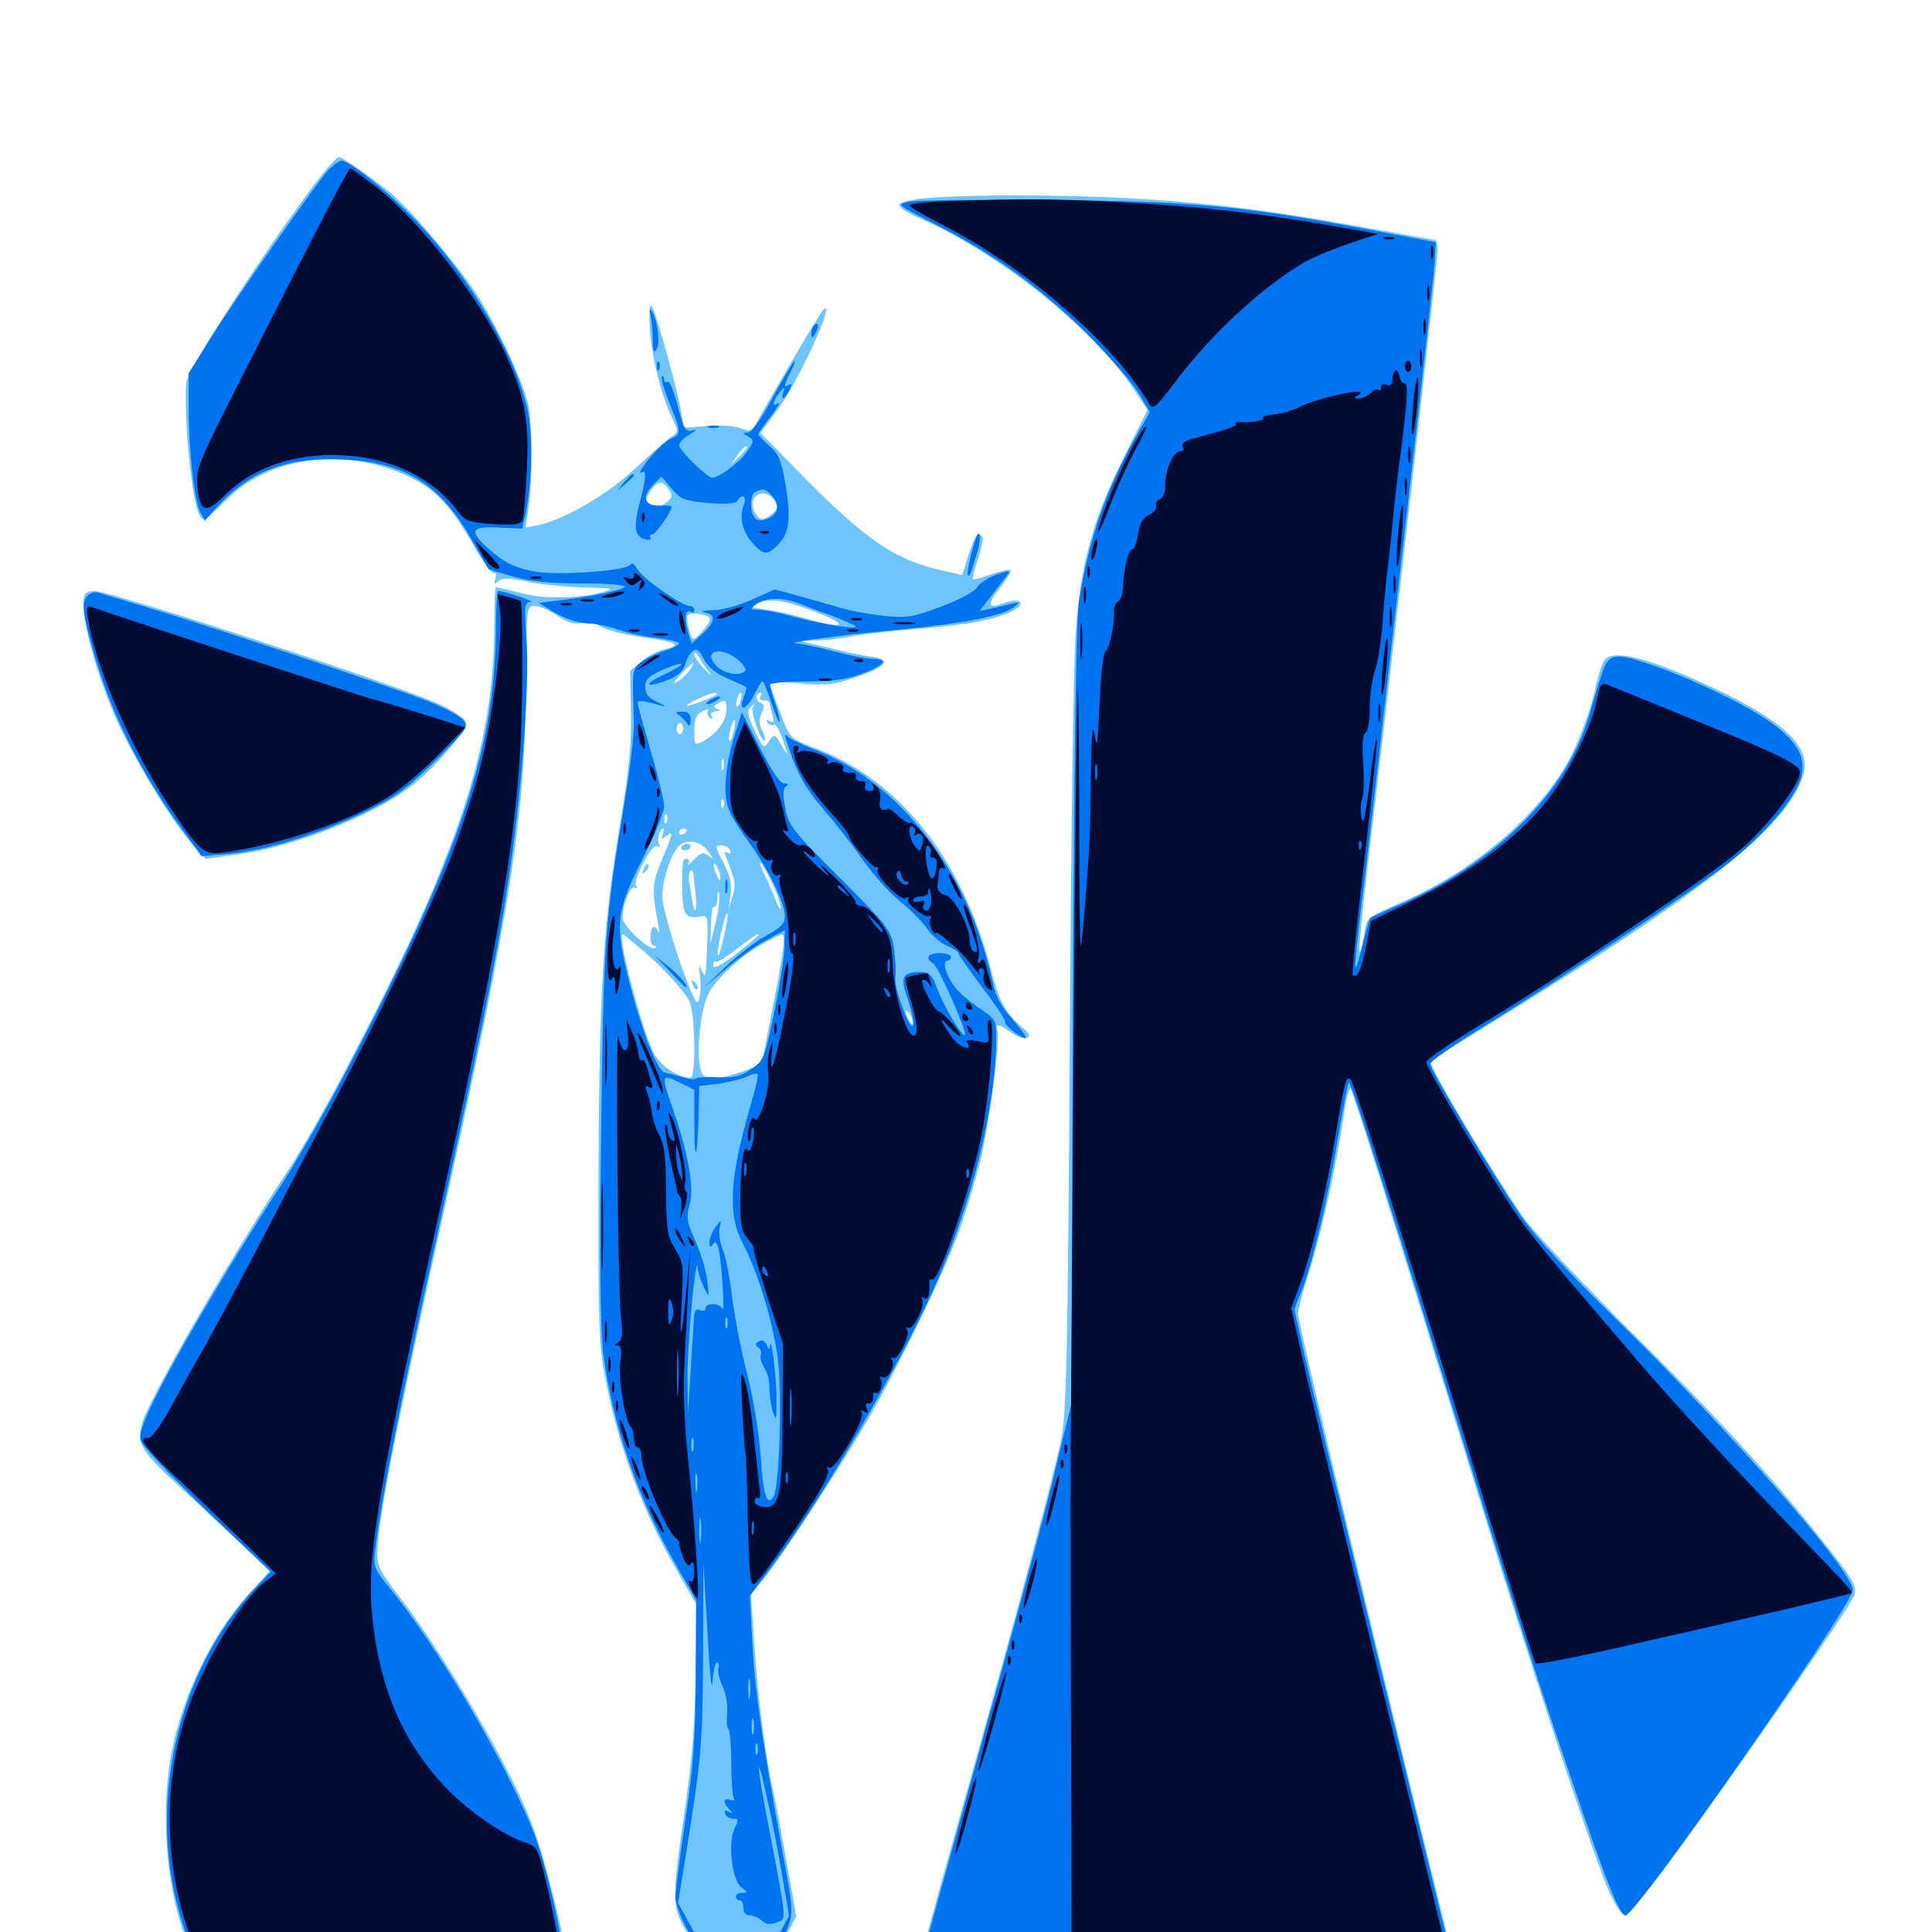 <svg xmlns="http://www.w3.org/2000/svg" viewBox="0 -1000 1000 1000">
	<path fill="#6dc4ff" d="M167.383 -910.547C145.508 -883.008 98.047 -810.938 96.484 -802.344C95.898 -798.633 96.094 -783.984 97.266 -769.727C99.414 -744.531 102.148 -731.25 105.469 -731.25C106.445 -731.25 111.914 -735.938 117.578 -741.602C140.234 -764.453 180.664 -768.945 213.086 -752.539C225.977 -746.094 233.594 -737.891 245.312 -717.383C249.805 -709.375 254.492 -703.125 255.664 -703.32C256.836 -703.711 257.031 -702.344 256.445 -700.391C255.469 -697.656 255.664 -697.461 258.008 -699.219C259.961 -700.977 263.867 -700.977 273.438 -698.828C280.469 -697.461 293.555 -696.094 302.734 -695.898C316.016 -695.703 318.164 -695.312 313.477 -693.945C300.781 -690.234 282.422 -689.648 269.922 -692.969C263.086 -694.727 257.031 -696.094 256.641 -696.094C256.25 -696.094 255.859 -687.5 255.859 -676.953C255.859 -613.672 237.109 -557.227 179.883 -448.242C169.141 -427.539 155.078 -403.125 148.828 -393.75C131.836 -368.555 98.828 -313.672 84.766 -286.719C67.383 -253.906 67.383 -254.492 92.188 -231.25C103.32 -221.094 118.359 -206.836 125.781 -199.805L139.453 -186.719L129.297 -175.586C110.352 -154.883 95.312 -124.414 89.062 -94.141C83.008 -64.844 85.742 -24.609 95.312 0.781L99.219 10.742L93.945 11.328C91.211 11.719 89.062 12.695 89.258 13.867C90.039 16.797 292.969 17.578 292.969 14.648C292.969 4.883 281.445 -40.625 274.805 -57.227C262.695 -88.086 228.711 -145.508 204.883 -175.977C197.266 -185.742 195.312 -189.648 195.312 -195.508C195.312 -211.719 204.492 -258.789 231.25 -379.688C264.453 -530.664 271.68 -577.539 272.266 -644.727C272.461 -686.133 272.461 -686.328 276.758 -686.328C279.102 -686.328 284.375 -684.18 288.281 -681.445C293.75 -677.734 297.07 -676.758 300.977 -677.539C304.492 -678.32 308.203 -677.539 311.133 -675.586C313.867 -673.828 323.633 -671.484 332.812 -670.117C350.391 -667.773 353.516 -666.016 343.75 -663.867C340.43 -663.086 335.156 -660.352 332.031 -657.617L326.172 -652.734L326.562 -632.031C326.953 -615.82 325.781 -602.539 320.898 -573.047C312.109 -520.703 310.156 -488.086 309.766 -390.43C309.57 -317.188 309.961 -304.102 313.086 -287.891C319.727 -252.344 331.836 -219.336 349.805 -188.086L360.352 -169.727L359.961 -134.57C359.766 -108.203 358.398 -90.82 354.688 -64.648C347.656 -17.188 347.656 -13.281 355.273 -0.195L361.328 10.352L329.688 11.719C300.195 12.891 294.922 13.672 297.07 15.625C298.242 16.992 425.195 18.359 441.992 17.188C450.195 16.602 457.031 15.43 457.031 14.648C457.031 13.672 450 12.891 441.406 12.891C431.836 12.891 422.852 11.719 418.555 9.961C414.844 8.398 409.961 7.031 408.008 7.031C404.297 7.031 404.297 6.836 408.203 -0.586L412.109 -8.203L407.227 -35.742C404.492 -50.781 401.562 -67.188 400.391 -71.875C396.289 -90.43 392.578 -118.359 390.625 -146.094L388.672 -175L394.531 -181.836C402.344 -190.625 433.594 -238.477 449.023 -264.844C465.234 -292.969 488.672 -341.016 496.094 -361.914C499.414 -371.094 504.297 -387.109 507.031 -397.461C511.914 -417.188 517.969 -462.305 516.211 -466.797C514.844 -470.508 516.992 -470.117 523.633 -465.43C530.273 -460.742 535.938 -462.5 530.078 -467.383C520.508 -475.391 516.992 -481.836 512.891 -498.047C498.242 -555.273 465.43 -596.484 421.68 -612.891C409.57 -617.383 408.984 -617.969 405.078 -627.93C402.734 -633.789 400.195 -640.625 399.414 -643.164L398.047 -647.656L413.672 -646.289C427.148 -645.117 431.445 -645.508 442.188 -649.219C458.594 -654.688 462.109 -658.398 451.758 -659.961C447.656 -660.547 440.43 -661.914 435.547 -663.086C430.664 -664.453 423.633 -666.016 419.922 -666.797C413.086 -668.359 413.086 -668.359 422.07 -668.555C427.148 -668.555 435.547 -669.531 441.211 -670.703C446.68 -671.68 462.109 -673.438 475.586 -674.609C501.367 -676.562 515.039 -679.297 524.219 -683.789C531.641 -687.695 528.125 -691.016 519.922 -687.891C511.133 -684.57 510.352 -686.914 517.773 -695.898C521.289 -700.391 523.633 -704.297 523.047 -704.883C522.461 -705.469 518.359 -704.492 513.672 -702.93C509.18 -701.367 504.688 -700 503.906 -700C503.125 -700 504.102 -704.688 506.055 -710.156C507.812 -715.82 508.984 -721.094 508.594 -721.875C506.445 -725.391 504.492 -722.852 501.367 -712.891L498.047 -702.344L488.672 -704.492C464.453 -709.57 448.828 -719.922 417.383 -751.758L393.555 -775.977L402.734 -788.281C413.281 -802.344 433.398 -846.68 426.172 -839.648C424.414 -838.086 402.93 -801.562 392.188 -782.227C389.062 -776.562 388.477 -776.367 382.812 -778.516C379.297 -779.688 371.484 -780.078 365.234 -779.492L353.906 -778.516L352.93 -784.766C351.562 -795.117 339.258 -839.453 337.305 -841.602C336.133 -842.773 335.938 -837.891 336.523 -827.93C337.695 -813.086 342.969 -792.969 348.828 -781.641C351.172 -776.953 351.172 -776.367 347.07 -773.633C344.727 -772.07 336.719 -764.844 329.102 -757.812C315.43 -744.531 291.406 -730.664 278.125 -728.125L272.07 -726.953L273.633 -737.5C275.781 -753.32 275.586 -781.055 273.242 -791.406C270.117 -804.102 256.055 -833.594 246.094 -848.633C234.18 -866.211 212.109 -891.992 201.367 -900.781C191.211 -908.984 177.148 -918.75 175.391 -918.75C174.609 -918.75 171.094 -915.039 167.383 -910.547ZM375.586 -774.805C377.93 -775.195 375.586 -775.586 370.117 -775.586C364.844 -775.586 362.695 -775.195 365.82 -774.805C368.75 -774.414 373.047 -774.414 375.586 -774.805ZM383.008 -763.867L378.32 -759.57L382.031 -764.844C383.984 -767.578 386.133 -769.531 386.523 -769.141C387.109 -768.555 385.352 -766.211 383.008 -763.867ZM346.484 -746.094C348.242 -743.555 347.852 -742.188 344.922 -739.844C340.43 -736.719 339.844 -736.523 336.133 -738.867C333.789 -740.43 333.789 -741.406 336.719 -745.898C340.43 -751.367 343.164 -751.562 346.484 -746.094ZM401.172 -740.43C402.93 -737.5 402.539 -736.328 399.609 -733.984C394.531 -730.273 393.164 -730.469 390.625 -734.961C386.133 -743.555 396.094 -748.633 401.172 -740.43ZM424.805 -682.227C440.234 -675.977 435.742 -674.414 417.773 -679.688C411.914 -681.445 402.93 -683.594 397.461 -684.375C388.281 -685.547 388.086 -685.742 392.578 -687.891C398.828 -690.625 407.812 -689.062 424.805 -682.227ZM366.602 -680.859C368.164 -679.883 367.383 -677.734 364.062 -673.828C358.594 -667.578 358.008 -667.773 356.25 -676.172C355.078 -681.836 355.469 -682.422 359.57 -682.422C362.109 -682.422 365.234 -681.641 366.602 -680.859ZM366.992 -652.148C368.75 -649.805 367.773 -650.586 364.844 -653.516C361.719 -656.641 359.375 -660.156 359.375 -661.523C359.375 -662.695 360.547 -662.109 361.719 -659.961C362.891 -657.812 365.234 -654.297 366.992 -652.148ZM357.227 -653.32C355.859 -651.367 353.125 -648.633 350.781 -647.266C347.852 -645.508 348.438 -646.68 352.344 -650.977C358.984 -657.812 360.352 -658.594 357.227 -653.32ZM370.898 -640.625C369.336 -639.062 355.469 -633.789 355.469 -634.766C355.469 -635.938 367.188 -641.211 369.922 -641.406C370.898 -641.406 371.289 -641.016 370.898 -640.625ZM383.398 -637.5C382.812 -635.156 381.836 -633.789 381.25 -634.375C380.273 -635.547 382.227 -641.406 383.594 -641.406C383.984 -641.406 383.984 -639.648 383.398 -637.5ZM393.555 -639.453C392.969 -638.477 393.75 -637.5 395.312 -637.5C397.07 -637.5 398.438 -636.914 398.438 -636.133C398.438 -635.156 399.023 -632.422 399.805 -629.883C400.781 -626.367 400.391 -625.586 398.438 -626.758C396.68 -627.734 396.289 -627.539 397.266 -625.977C398.047 -624.805 399.414 -624.219 400.391 -624.805C401.758 -625.586 403.32 -622.656 407.227 -611.133C407.812 -608.984 406.836 -610.156 404.688 -613.867C400.977 -620.312 400.977 -620.508 398.047 -616.406C395.312 -612.305 395.117 -612.5 390.625 -621.875C386.719 -630.078 386.523 -632.227 388.672 -634.18C390.625 -636.133 390.82 -635.938 389.648 -633.984C388.281 -631.445 394.336 -615.039 395.898 -616.797C396.484 -617.188 395.703 -619.531 394.531 -621.875C392.773 -625 392.773 -627.539 394.141 -630.664C395.898 -634.18 395.703 -635.547 393.359 -636.328C390.82 -637.305 391.211 -641.406 393.75 -641.406C394.336 -641.406 394.141 -640.625 393.555 -639.453ZM347.656 -628.516C347.656 -629.102 344.141 -631.25 339.844 -633.398C331.836 -637.305 331.055 -636.719 333.203 -628.32C334.57 -623.242 339.453 -622.266 341.016 -626.562C341.602 -628.125 343.359 -628.906 344.922 -628.32C346.484 -627.734 347.656 -627.734 347.656 -628.516ZM375.977 -632.227C375.977 -626.758 370.703 -619.922 363.477 -616.016C359.57 -614.062 359.375 -614.453 359.375 -621.68C359.375 -627.734 360.352 -630.078 363.477 -631.836C366.016 -633.203 367.188 -633.203 366.406 -632.031C365.82 -630.859 366.211 -629.297 367.383 -628.516C368.945 -627.734 369.141 -627.93 368.359 -629.297C367.578 -630.664 368.359 -631.641 370.508 -631.836C372.852 -631.836 373.242 -632.227 371.289 -633.008C369.141 -633.984 369.141 -634.375 371.289 -635.742C375.586 -638.281 376.172 -637.891 375.977 -632.227ZM379.688 -621.094C379.102 -618.164 378.125 -616.211 377.539 -616.602C377.148 -617.188 377.344 -619.922 378.125 -622.656C378.711 -625.586 379.688 -627.539 380.273 -627.148C380.664 -626.562 380.469 -623.828 379.688 -621.094ZM353.516 -622.852C353.516 -621.289 352.734 -619.922 351.953 -619.922C350.977 -619.922 350.195 -621.289 350.195 -622.852C350.195 -624.414 350.977 -625.781 351.953 -625.781C352.734 -625.781 353.516 -624.414 353.516 -622.852ZM374.414 -601.953C373.828 -600.586 373.438 -601.562 373.438 -604.297C373.438 -607.031 373.828 -608.008 374.414 -606.836C374.805 -605.469 374.805 -603.125 374.414 -601.953ZM374.414 -582.422C373.828 -580.859 373.242 -581.445 373.242 -583.594C373.047 -585.742 373.633 -586.914 374.219 -586.133C374.805 -585.547 375 -583.789 374.414 -582.422ZM345.117 -574.609C344.531 -573.047 343.945 -573.633 343.945 -575.781C343.75 -577.93 344.336 -579.102 344.922 -578.32C345.508 -577.734 345.703 -575.977 345.117 -574.609ZM342.969 -567.969C341.992 -565.234 342.188 -565.039 344.727 -567.188C348.828 -570.508 348.438 -568.945 342.578 -554.883C337.5 -542.969 337.305 -539.062 340.82 -520.898C341.406 -517.773 341.211 -516.602 340.625 -517.969C338.867 -521.875 336.914 -520.703 336.719 -515.43C336.523 -512.695 337.305 -510.547 338.477 -510.547C339.648 -510.547 340.039 -509.961 339.258 -509.375C336.914 -507.031 322.266 -520.508 322.266 -525C322.266 -532.031 326.367 -541.992 328.711 -540.43C329.883 -539.844 330.078 -540.234 329.297 -541.406C327.344 -544.531 337.5 -563.672 340.234 -562.109C341.406 -561.328 341.797 -561.523 341.211 -562.891C339.844 -564.844 341.406 -571.094 343.164 -571.094C343.75 -571.094 343.555 -569.727 342.969 -567.969ZM355.469 -570.312C355.469 -569.727 354.688 -568.75 353.516 -568.164C352.539 -567.578 351.562 -567.969 351.562 -568.945C351.562 -570.117 352.539 -571.094 353.516 -571.094C354.688 -571.094 355.469 -570.703 355.469 -570.312ZM366.602 -559.18C369.531 -555.078 369.531 -554.688 366.797 -557.031C364.062 -559.18 362.891 -558.789 359.18 -555.078C356.836 -552.539 355.469 -551.758 356.25 -553.125C357.031 -554.297 356.641 -555.469 355.664 -555.469C353.125 -555.469 353.125 -554.688 353.125 -539.062C353.32 -526.758 354.883 -524.219 362.109 -525.586C366.211 -526.367 366.406 -525.977 366.211 -515.039C366.016 -508.789 365.625 -501.562 365.43 -498.828C365.039 -494.336 364.844 -494.141 363.086 -497.852C361.719 -500.977 361.523 -500.391 362.305 -495.312C362.891 -491.602 362.695 -486.523 362.109 -483.789C360.938 -479.492 360.352 -480.273 356.25 -490.43C351.172 -502.734 344.922 -523.242 342.969 -533.594C341.797 -540.43 346.289 -556.25 350.977 -561.719C354.883 -566.211 362.695 -564.844 366.602 -559.18ZM377.93 -559.766C378.516 -558.203 377.93 -557.812 376.562 -558.594C375 -559.57 374.805 -558.984 375.781 -556.25C380.664 -544.531 381.055 -541.992 379.102 -535.742L377.148 -529.102L378.125 -536.914C378.906 -542.773 377.93 -546.875 374.414 -553.516C370.117 -561.719 369.922 -562.5 373.242 -562.5C375.195 -562.5 377.344 -561.328 377.93 -559.766ZM390.82 -558.008C388.281 -561.133 386.719 -562.109 386.719 -560.547C386.719 -560.156 388.281 -558.594 390.234 -557.227C393.164 -554.688 393.359 -554.883 390.82 -558.008ZM372.852 -545.703C372.852 -543.75 372.266 -544.141 371.094 -546.68C368.75 -551.953 368.75 -555.078 371.094 -551.562C372.07 -550 372.852 -547.266 372.852 -545.703ZM399.414 -543.359C402.148 -537.695 404.297 -531.641 404.102 -530.078C404.102 -528.516 402.93 -530.273 401.367 -534.18C400 -538.086 397.461 -543.945 395.703 -547.266C393.945 -550.781 392.969 -553.516 393.555 -553.516C394.141 -553.516 396.875 -548.828 399.414 -543.359ZM358.984 -547.266C358.984 -545.898 359.57 -540.82 360.156 -536.133C361.133 -527.734 359.375 -526.172 358.203 -534.375C357.812 -536.914 357.227 -540.625 356.836 -542.773C356.055 -546.289 356.836 -549.609 358.203 -549.609C358.398 -549.609 358.789 -548.438 358.984 -547.266ZM370.312 -522.266L367.773 -511.523L367.969 -521.68C368.164 -527.148 368.75 -531.25 369.727 -530.664C370.508 -530.273 371.289 -532.227 371.289 -535.352C371.484 -538.867 371.875 -539.453 372.266 -536.914C372.656 -534.766 371.875 -528.125 370.312 -522.266ZM374.805 -515.625C373.438 -509.57 372.07 -505.078 371.68 -505.469C371.094 -506.055 371.875 -511.328 373.242 -517.188C374.609 -523.242 375.977 -527.734 376.367 -527.344C376.953 -526.758 376.172 -521.484 374.805 -515.625ZM339.062 -502.344C347.266 -494.531 355.273 -485.352 356.836 -481.836C359.961 -474.219 360.352 -442.188 357.422 -442.188C350.781 -442.188 341.602 -448.438 338.281 -455.273C332.031 -467.383 319.336 -516.406 322.266 -516.406C323.047 -516.406 330.664 -509.961 339.062 -502.344ZM392.383 -515.625C379.492 -504.297 369.141 -497.266 369.141 -500.195C369.141 -501.953 369.727 -502.93 370.312 -502.148C370.898 -501.562 375.977 -504.492 381.25 -508.789C386.523 -512.891 391.406 -516.406 392.188 -516.406C392.773 -516.406 392.773 -516.016 392.383 -515.625ZM405.078 -507.227C404.492 -501.953 401.758 -487.5 399.219 -474.609C396.68 -461.914 394.531 -450.977 394.531 -450.586C394.531 -448.438 376.953 -442.188 370.703 -442.188C363.867 -442.188 363.281 -442.578 362.109 -449.023C360.547 -457.227 362.695 -476.172 366.016 -484.18C369.336 -491.992 381.445 -503.711 393.555 -510.742C399.023 -513.867 404.102 -516.406 404.883 -516.406C405.859 -516.406 405.859 -512.305 405.078 -507.227ZM472.656 -470.508C472.656 -469.531 471.68 -469.922 470.703 -471.484C469.727 -473.047 468.75 -475.391 468.75 -476.367C468.75 -477.539 469.727 -476.953 470.703 -475.391C471.68 -473.828 472.656 -471.68 472.656 -470.508ZM335.938 -628.711C335.938 -627.148 336.719 -625.781 337.891 -625.781C338.867 -625.781 339.258 -627.148 338.672 -628.711C337.891 -630.273 337.109 -631.641 336.719 -631.641C336.328 -631.641 335.938 -630.273 335.938 -628.711ZM333.203 -550.195C332.031 -547.461 332.227 -547.266 334.18 -549.023C335.547 -550.391 336.133 -551.953 335.547 -552.539C334.961 -553.125 333.789 -552.148 333.203 -550.195ZM352.734 -561.719C352.148 -560.742 352.93 -559.961 354.492 -559.961C356.055 -559.961 357.422 -560.742 357.422 -561.719C357.422 -562.5 356.641 -563.281 355.664 -563.281C354.492 -563.281 353.32 -562.5 352.734 -561.719ZM358.594 -490.43C359.18 -488.477 360.352 -487.5 360.938 -488.086C361.523 -488.672 360.938 -490.234 359.57 -491.602C357.617 -493.359 357.422 -493.164 358.594 -490.43ZM479.688 -897.461C472.266 -896.875 465.82 -895.312 465.43 -894.141C465.039 -892.969 469.336 -890.039 475 -887.5C515.625 -870.117 565.82 -830.273 586.523 -799.023L593.945 -787.891L581.055 -761.914C565.625 -730.859 559.375 -708.203 556.836 -673.047C555.664 -659.375 554.297 -563.477 553.711 -459.766C552.734 -301.367 551.953 -268.75 549.414 -255.664C546.484 -240.039 525.195 -160.742 501.367 -75.977C480.469 -2.148 475.977 15.039 476.953 15.82C478.906 17.969 752.93 16.797 752.344 14.844C717.188 -126.562 671.875 -314.844 671.875 -319.922C671.875 -321.875 674.414 -331.641 677.539 -341.406C683.789 -360.938 691.797 -396.875 695.508 -422.461C696.875 -432.031 698.438 -437.695 699.219 -436.133C700.977 -433.203 720.117 -372.07 764.453 -228.32C794.922 -129.297 825 -38.477 833.203 -20.117C836.133 -13.672 839.648 -8.594 841.016 -8.594C842.578 -8.594 852.344 -20.312 862.891 -34.57C892.773 -74.805 958.398 -169.141 959.766 -174.219C961.328 -179.102 959.18 -182.812 940.625 -205.859C914.844 -238.086 885.938 -269.531 842.578 -312.305C817.773 -337.109 793.359 -362.891 788.477 -369.922C771.484 -394.531 738.867 -449.414 740.43 -450.781C740.82 -451.172 757.617 -461.719 777.93 -474.219C885.156 -540.625 924.219 -571.875 933.203 -598.242C938.086 -612.5 924.414 -626.172 888.477 -643.164C854.102 -659.375 835.352 -664.258 830.469 -658.398C829.297 -657.031 826.953 -649.414 825.195 -641.406C823.438 -633.398 818.359 -619.336 813.867 -610.156C799.609 -580.859 764.648 -550 725.977 -533.203C707.031 -525 707.422 -525.391 705.859 -515.234C705.273 -510.352 704.297 -506.836 703.711 -507.422C703.125 -507.812 705.078 -527.539 707.812 -550.977C720.508 -657.227 744.141 -866.211 744.141 -870.703C744.141 -873.438 743.555 -875.781 742.969 -875.781C742.383 -875.781 725 -878.906 704.492 -882.617C656.641 -891.211 628.32 -894.727 586.914 -897.266C552.344 -899.219 502.93 -899.414 479.688 -897.461ZM44.336 -692.773C40.039 -688.672 47.656 -656.641 59.57 -629.102C68.359 -608.984 88.477 -575.586 98.438 -564.453L106.445 -555.469L122.07 -557.617C150 -561.133 190.625 -576.758 211.133 -591.797C224.023 -601.172 242.578 -622.656 241.016 -626.562C240.43 -628.32 234.375 -632.227 227.734 -635.352C208.594 -644.531 57.422 -694.141 48.633 -694.141C46.875 -694.141 44.922 -693.555 44.336 -692.773ZM779.297 14.453C779.297 17.383 817.383 18.75 891.406 18.75C961.914 18.75 983.203 17.773 981.25 14.648C979.883 12.305 779.297 12.305 779.297 14.453Z"/>
	<path fill="#0073f3" d="M169.531 -911.523C163.281 -904.492 122.07 -845.898 108.203 -823.633L97.656 -806.836V-789.062C97.656 -766.992 100.586 -740.625 103.711 -734.766L106.055 -730.469L111.523 -736.719C129.102 -756.25 148.438 -763.672 178.516 -762.109C210.352 -760.352 228.32 -749.023 244.922 -719.336L252.93 -705.273L265.625 -701.562C274.609 -699.023 284.961 -698.047 301.367 -698.047C314.062 -698.047 324.023 -697.266 323.438 -696.289C322.266 -694.531 307.227 -691.406 289.258 -689.258L278.906 -687.891L287.305 -682.812C292.383 -679.883 299.219 -677.539 303.711 -677.344C308.008 -677.344 315.43 -675.781 320.312 -674.023C325.195 -672.266 334.18 -670.312 340.43 -669.727C346.484 -668.945 351.562 -667.773 351.562 -666.992C351.562 -666.211 348.047 -664.453 343.945 -663.086C339.844 -661.914 334.375 -659.18 331.836 -657.227C327.148 -653.32 327.148 -654.102 328.125 -625.781C328.125 -619.922 326.172 -601.367 323.242 -584.766C313.086 -523.633 312.305 -512.5 311.133 -411.914C310.352 -343.75 310.742 -311.328 312.305 -299.023C317.188 -261.914 330.664 -223.242 350 -189.844L360.352 -171.68L360.156 -131.641C359.961 -99.414 358.789 -84.961 354.688 -57.812C351.953 -39.062 349.609 -21.094 349.609 -17.969C349.609 -14.648 352.344 -7.227 355.664 -1.367C360.742 7.422 361.328 9.766 359.18 11.133C357.617 12.109 346.875 12.891 334.961 12.891C323.242 13.086 309.961 13.867 305.664 14.648C300.977 15.625 329.883 16.406 377.539 16.602C429.297 16.797 457.031 16.211 457.031 14.844C457.031 13.672 449.219 12.891 437.695 12.891C426.953 12.891 417.773 12.109 416.992 11.133C416.406 10.156 413.281 8.789 409.961 8.008C405.469 7.031 404.297 5.859 405.469 3.516C410.938 -9.57 410.938 -9.766 405.469 -39.062C394.727 -97.461 390.82 -124.219 389.453 -148.828L388.086 -173.828L400.586 -190.82C425.391 -224.219 463.672 -289.844 482.617 -331.445C502.734 -375.195 515.82 -427.734 515.625 -463.672C515.625 -471.875 515.039 -472.852 506.641 -478.32C501.758 -481.641 496.094 -486.523 493.945 -489.453C489.453 -495.508 487.5 -502.734 490.43 -502.734C491.406 -502.734 492.188 -503.711 492.188 -504.688C492.188 -505.859 489.648 -506.641 486.328 -506.641C480.273 -506.641 478.516 -504.102 483.008 -501.367C485.742 -499.805 500.781 -465.625 499.414 -464.258C498.047 -463.086 489.062 -478.125 485.352 -487.695C482.422 -495.508 481.055 -496.875 476.758 -496.875C467.188 -496.875 465.82 -494.531 469.531 -483.984C474.805 -468.359 473.047 -462.695 467.578 -477.344C464.844 -484.18 462.891 -491.992 463.477 -494.336C463.867 -496.68 463.477 -503.32 462.695 -508.984C461.133 -518.75 460.156 -520.117 434.57 -545.703C409.961 -570.312 408.203 -572.656 406.445 -581.836C405.078 -588.867 405.273 -591.992 406.836 -592.969C408.398 -593.945 408.008 -594.531 405.859 -594.531C403.711 -594.531 399.414 -600.781 393.359 -612.891L383.984 -631.25L380.469 -620.312C375.586 -604.492 374.219 -590.43 376.758 -582.422C377.93 -578.516 382.617 -570.898 386.914 -565.039C396.68 -552.148 406.25 -532.812 406.25 -525.977C406.25 -521.875 404.297 -519.922 396.484 -515.625C391.016 -512.695 381.445 -505.273 375.391 -499.414L364.258 -488.672L375.195 -498.047C381.055 -503.32 390.625 -510.156 396.094 -513.086L406.25 -518.555L406.055 -510.156C406.055 -505.469 403.711 -490.43 400.781 -476.367C395.703 -451.953 395.312 -450.977 388.672 -446.484C383.398 -442.969 379.688 -441.992 371.68 -442.383C366.016 -442.773 360.938 -442.383 360.156 -441.797C359.57 -441.016 356.25 -441.406 352.93 -442.578C349.414 -443.555 345.703 -444.531 344.336 -444.727C340.625 -444.922 332.617 -464.844 326.172 -490.039C317.969 -521.289 318.555 -527.93 332.812 -555.859C338.867 -567.773 343.75 -579.688 343.75 -582.617C343.75 -585.352 340.625 -598.242 336.914 -610.938C333.203 -623.828 330.078 -634.961 330.078 -636.133C330.078 -637.695 332.812 -637.5 343.164 -634.57C345.117 -633.984 343.75 -634.961 340.43 -636.523C335.547 -638.672 333.984 -640.82 333.984 -644.336C333.984 -648.438 335.742 -650 342.969 -653.32C354.883 -658.398 356.25 -656.836 344.727 -651.367C335.352 -647.07 333.008 -644.141 340.43 -646.289C349.023 -648.633 353.711 -651.953 354.688 -656.25C355.273 -658.789 357.031 -661.719 358.398 -662.891C360.547 -664.648 361.719 -663.672 364.258 -658.984C366.406 -654.883 370.508 -651.367 376.562 -648.828C381.641 -646.68 385.938 -644.531 386.328 -644.336C386.523 -644.141 385.938 -641.602 384.766 -638.672C381.836 -630.859 386.914 -633.008 390.625 -641.016C392.188 -644.336 394.141 -647.266 394.727 -647.266C395.312 -647.266 397.266 -642.383 399.219 -636.328C401.172 -630.273 403.125 -625.781 403.516 -626.367C403.906 -626.758 402.93 -630.859 401.367 -635.547C399.805 -640.039 398.438 -644.531 398.438 -645.508C398.438 -646.484 406.836 -647.266 416.992 -647.266C430.859 -647.266 438.086 -648.242 446.289 -651.367C458.008 -655.664 460.156 -658.984 451.758 -658.984C448.633 -658.984 439.648 -660.742 431.641 -662.891C423.633 -665.039 414.844 -666.797 412.109 -666.992C405.273 -667.383 439.453 -671.875 468.75 -674.414C497.656 -677.148 519.531 -681.445 524.609 -685.547C528.125 -688.477 528.125 -688.477 523.438 -687.5C520.703 -686.719 516.016 -685.742 512.695 -684.961L507.031 -683.789L513.672 -692.383C517.188 -697.07 521.094 -701.953 522.07 -703.32C523.047 -704.883 520.898 -704.492 515.625 -702.539C511.133 -700.781 506.836 -697.852 505.664 -695.898C504.688 -693.945 496.68 -689.648 487.891 -686.328C473.633 -680.859 470.117 -680.078 458.984 -681.055C451.953 -681.836 441.992 -683.398 436.523 -684.961C431.25 -686.523 420.898 -689.453 413.867 -691.406L400.977 -694.922L389.258 -689.648C382.812 -686.719 373.633 -684.18 368.945 -684.18C364.258 -683.984 362.305 -683.398 364.844 -683.008C370.703 -681.836 370.312 -678.32 363.672 -672.07L358.008 -666.797L356.055 -673.047C354.102 -680.078 354.688 -685.156 357.617 -683.203C358.594 -682.617 359.375 -683.203 359.375 -684.18C359.375 -685.352 358.398 -686.328 357.031 -686.328C352.93 -686.328 332.227 -700.781 329.883 -705.469C328.32 -708.203 326.953 -708.984 326.172 -707.617C324.219 -704.688 291.992 -702.148 278.711 -703.906C266.797 -705.664 260.547 -708.789 251.562 -717.188C242.578 -725.391 244.336 -727.734 258.203 -726.953L270.312 -726.367L271.875 -733.203C275.586 -750 275.977 -776.953 272.656 -789.844C265.43 -818.555 243.164 -856.25 216.797 -884.18C202.539 -899.414 181.055 -916.797 176.758 -916.797C175.586 -916.797 172.266 -914.453 169.531 -911.523ZM414.062 -687.5C417.773 -685.938 425.586 -683.008 431.25 -681.055C436.719 -678.906 441.992 -676.562 442.773 -675.977C444.727 -673.828 426.172 -676.758 411.133 -680.664C403.711 -682.812 395.312 -684.375 392.578 -684.375C387.891 -684.57 387.891 -684.57 391.406 -687.305C396.094 -690.82 405.078 -691.016 414.062 -687.5ZM381.641 -658.789C384.375 -656.641 386.328 -653.906 385.742 -652.93C383.594 -649.805 375.195 -650.977 371.094 -655.078C363.281 -662.891 372.461 -666.016 381.641 -658.789ZM388.867 -429.102C377.539 -390.234 376.367 -371.68 384.57 -356.25C392.188 -341.602 399.805 -316.992 402.539 -297.266C404.883 -280.078 403.516 -230.273 400.391 -225.391C397.07 -219.922 394.922 -226.172 393.75 -246.289C392.773 -258.398 390.039 -276.172 386.719 -288.867C383.594 -300.586 380.273 -318.555 378.906 -328.711C377.734 -338.672 375.586 -349.805 374.023 -353.516C372.656 -357.031 371.875 -361.914 372.461 -364.453C373.438 -368.945 373.438 -368.945 370.508 -365.039C368.75 -362.891 367.383 -359.375 367.188 -357.227C367.188 -354.297 367.773 -354.102 368.945 -355.859C370.117 -357.812 370.898 -357.422 371.875 -353.906C373.438 -347.852 375.391 -319.531 373.828 -322.656C372.461 -325.586 365.234 -325.781 365.234 -322.852C365.234 -321.68 363.867 -321.094 362.305 -321.875C360.156 -322.656 359.375 -321.484 359.18 -317.578C358.984 -314.648 358.203 -302.148 357.422 -289.844L356.055 -267.383L355.859 -286.914C355.664 -304.102 360.352 -353.906 361.133 -343.555C361.328 -341.406 362.695 -337.109 364.258 -333.789C367.188 -327.93 367.188 -327.93 366.016 -337.305C365.43 -342.383 362.695 -351.562 359.961 -357.617C355.469 -367.578 355.078 -369.531 357.031 -376.758C359.375 -385.742 356.25 -403.125 347.852 -427.344C342.188 -443.555 342.383 -444.336 351.562 -439.844L359.375 -435.938V-419.141C359.375 -397.656 360.938 -399.023 361.523 -421.094L361.914 -437.891L371.875 -439.062C377.344 -439.844 384.18 -441.602 386.719 -442.773C389.453 -444.141 391.797 -444.727 392.188 -443.945C392.578 -443.164 391.016 -436.523 388.867 -429.102ZM376.367 -312.891C375.781 -311.523 375.391 -312.5 375.391 -315.234C375.391 -317.969 375.781 -318.945 376.367 -317.773C376.758 -316.406 376.758 -314.062 376.367 -312.891ZM358.789 -249.414C358.203 -247.461 357.812 -248.633 357.812 -251.758C357.812 -255.078 358.203 -256.445 358.789 -255.273C359.18 -253.906 359.18 -251.172 358.789 -249.414ZM360.742 -228.906C360.352 -226.367 359.961 -227.93 359.961 -232.227C359.766 -236.523 360.156 -238.477 360.742 -236.719C361.133 -234.766 361.133 -231.25 360.742 -228.906ZM362.695 -202.539C362.305 -199.414 361.914 -201.953 361.914 -207.812C361.914 -213.672 362.305 -216.211 362.695 -213.281C363.086 -210.156 363.086 -205.469 362.695 -202.539ZM368.75 -129.297C369.141 -134.766 370.117 -139.453 371.094 -139.453C372.07 -139.453 372.461 -138.281 371.875 -136.719C371.289 -135.156 372.266 -130.859 374.023 -127.148C375.781 -123.242 376.758 -117.578 376.367 -113.281C375.977 -109.375 376.172 -105.664 376.953 -105.273C377.734 -104.688 378.516 -96.875 378.516 -87.695C378.516 -78.711 379.102 -70.312 379.883 -69.141C380.469 -67.969 379.883 -67.773 378.125 -68.359C374.414 -69.727 374.023 -66.992 377.539 -63.477C379.492 -61.328 379.297 -61.133 377.148 -62.305C375.391 -63.281 374.805 -62.891 375.391 -61.133C375.977 -59.57 377.734 -58.594 379.492 -58.594C382.227 -58.789 382.422 -58.203 380.273 -53.711C376.562 -46.289 378.906 -26.562 383.789 -23.047C386.914 -20.703 387.109 -20.312 384.18 -20.312C382.422 -20.312 380.859 -19.531 380.859 -18.359C380.859 -17.383 381.836 -16.406 382.812 -16.406C383.984 -16.406 384.766 -14.648 384.766 -12.5C384.766 -10.156 386.133 -8.594 388.086 -8.594C389.844 -8.594 392.773 -7.422 394.336 -5.859C396.484 -3.906 398.828 -3.711 401.953 -4.883C407.227 -6.836 407.422 -4.492 398.242 -52.539C395.117 -68.555 392.578 -83.008 392.773 -84.766C392.969 -89.258 400 -57.227 404.492 -31.445L408.398 -8.398L402.93 1.758C397.656 11.523 397.07 11.914 386.914 13.477C371.68 16.016 365.82 12.695 357.617 -2.93L350.977 -15.039L355.273 -41.602C363.281 -91.992 363.672 -97.656 363.867 -144.336L364.062 -191.211L366.211 -155.078C367.188 -135.156 368.359 -123.633 368.75 -129.297ZM388.086 -121.484C387.695 -118.945 387.305 -120.898 387.305 -125.781C387.305 -130.664 387.695 -132.617 388.086 -130.273C388.477 -127.734 388.477 -123.828 388.086 -121.484ZM390.039 -102.93C389.453 -100.977 389.062 -102.539 389.062 -106.25C389.062 -109.961 389.453 -111.523 390.039 -109.766C390.43 -107.812 390.43 -104.688 390.039 -102.93ZM391.992 -92.188C391.406 -90.82 391.016 -91.797 391.016 -94.531C391.016 -97.266 391.406 -98.242 391.992 -97.07C392.383 -95.703 392.383 -93.359 391.992 -92.188ZM392.773 -305.664C390.82 -304.492 390.82 -303.711 392.578 -302.539C393.75 -301.758 394.336 -300 393.75 -298.633C393.359 -297.266 394.141 -294.336 395.508 -292.188C397.07 -290.039 398.242 -285.352 398.242 -281.836C398.242 -278.125 399.023 -272.656 400 -269.336C401.758 -264.258 401.953 -264.844 401.953 -275.195C401.953 -286.914 399.219 -308.984 398.633 -303.516C398.242 -301.172 397.852 -301.172 396.875 -303.906C395.898 -306.055 394.531 -306.641 392.773 -305.664ZM469.727 -895.508C464.062 -894.141 464.648 -893.75 482.422 -884.766C513.477 -869.141 538.086 -851.562 561.719 -828.125C573.633 -816.211 585.938 -801.953 589.258 -796.68L595.117 -786.719L588.086 -774.219C572.461 -746.68 563.086 -719.531 558.398 -688.086C557.031 -678.516 555.859 -604.883 555.273 -473.438L554.492 -273.242L546.875 -241.992C540.039 -213.086 531.25 -180.859 491.211 -36.914C483.203 -8.008 476.562 16.016 476.562 16.211C476.562 16.602 538.477 16.797 614.258 16.797C690.039 16.797 751.953 16.211 751.953 15.234C751.953 14.453 750.977 10.742 750 7.031C748.828 3.32 744.531 -13.867 740.43 -31.055C736.133 -48.242 720.898 -110.742 706.445 -169.727C691.992 -228.906 677.734 -287.305 675 -299.609L669.922 -322.266L674.023 -332.617C679.883 -348.438 686.914 -378.125 692.383 -410.156C695.117 -425.977 697.656 -439.453 698.047 -439.844C699.023 -440.82 713.867 -394.531 747.07 -286.914C785.938 -161.328 793.164 -138.281 813.281 -79.297C831.25 -26.172 838.281 -8.594 841.406 -8.594C846.68 -8.594 958.984 -169.336 958.984 -176.953C958.984 -186.914 896.875 -258.008 836.523 -317.188C810.938 -342.188 794.141 -360.547 787.305 -370.508C772.656 -391.992 740.234 -446.289 740.234 -449.219C740.234 -450.586 752.148 -458.984 766.797 -467.969C806.836 -492.578 877.93 -539.844 895.898 -554.297C913.867 -568.75 928.711 -586.133 932.031 -596.875C934.961 -606.836 931.445 -614.453 919.141 -624.219C907.617 -633.398 875.195 -649.219 853.125 -656.445C835.156 -662.5 832.227 -661.719 828.711 -650C827.344 -645.898 824.414 -636.328 822.266 -628.711C810.547 -589.844 775 -554.297 726.367 -532.617C717.383 -528.711 709.766 -525.195 709.375 -525C708.984 -524.805 707.031 -518.164 705.078 -510.352C700.391 -491.211 700.391 -495.703 704.883 -533.203C707.031 -550.195 710.547 -581.055 712.891 -601.367C715.234 -621.875 722.656 -686.914 729.492 -745.898C736.328 -805.078 742.188 -858.203 742.578 -864.062L743.164 -874.609L709.18 -881.055C642.188 -893.555 618.945 -895.703 543.945 -896.484C506.445 -896.68 473.047 -896.484 469.727 -895.508ZM336.719 -836.719C337.305 -833.984 337.891 -828.32 337.891 -824.023C337.891 -818.164 338.477 -816.992 339.844 -819.141C341.797 -822.266 340.43 -833.984 337.5 -838.672C336.133 -840.82 335.938 -840.234 336.719 -836.719ZM421.289 -831.445C420.508 -830.859 419.922 -828.906 419.922 -827.148C420.117 -824.609 420.508 -824.609 422.07 -827.539C424.219 -831.25 423.633 -833.984 421.289 -831.445ZM340.039 -810.156C340.039 -808.008 340.625 -807.422 341.211 -808.984C341.797 -810.352 341.602 -812.109 341.016 -812.695C340.43 -813.477 339.844 -812.305 340.039 -810.156ZM400.195 -794.727C393.945 -782.812 389.062 -776.172 387.109 -776.172C384.18 -775.977 384.18 -775.781 387.305 -774.023C390.43 -772.07 390.43 -771.68 386.523 -766.016C382.617 -760.547 372.07 -752.734 368.75 -752.734C366.016 -752.734 351.562 -766.797 351.562 -769.531C351.562 -770.898 353.906 -773.438 357.031 -775.195C360.352 -777.148 360.938 -777.93 358.398 -777.148C354.883 -776.367 353.906 -777.734 350.781 -789.844C348.828 -797.461 346.484 -803.125 345.508 -802.344C344.531 -801.758 343.75 -802.344 343.75 -803.711C343.75 -805.078 343.164 -805.664 342.578 -805.078C341.992 -804.297 343.75 -798.242 346.484 -791.406C352.734 -775.977 352.734 -775.391 347.07 -772.852C344.531 -771.68 339.453 -766.797 335.742 -762.305C332.031 -757.617 330.273 -754.492 331.641 -755.273C334.766 -757.422 334.766 -753.516 331.055 -739.648C327.734 -726.953 328.516 -722.266 333.984 -720.898C336.133 -720.312 337.5 -720.703 336.719 -721.68C336.133 -722.656 336.523 -723.438 337.695 -723.438C339.258 -723.438 347.656 -735.156 347.656 -737.695C347.656 -738.281 344.922 -738.477 341.406 -738.281C333.398 -738.086 332.031 -742.969 338.086 -749.023L342.383 -753.32L347.656 -747.07C352.539 -741.406 354.297 -740.82 366.602 -739.648C375.781 -738.867 380.664 -739.258 381.641 -740.82C384.18 -744.922 386.719 -743.164 384.961 -738.477C382.422 -732.227 384.375 -724.414 389.844 -718.555C395.508 -712.305 397.461 -712.5 403.32 -718.75C408.789 -724.805 409.57 -732.422 406.055 -752.148C404.297 -761.914 402.734 -765.43 398.242 -769.141C395.117 -771.875 392.578 -774.609 392.578 -775.195C392.578 -775.977 395.508 -780.273 399.023 -784.57C402.344 -789.062 404.102 -791.992 402.93 -791.211C399.414 -789.062 399.805 -792.188 403.516 -796.875C406.055 -800 406.445 -800 405.469 -797.266C404.102 -792.383 405.664 -792.969 408.398 -797.852C409.961 -800.781 409.961 -801.562 408.398 -800.781C405.469 -798.828 405.664 -800.781 409.18 -807.422C410.938 -810.742 411.719 -813.281 411.328 -813.281C410.742 -813.281 405.859 -804.883 400.195 -794.727ZM399.219 -743.75C403.711 -739.453 403.125 -734.18 397.656 -731.641C394.336 -730.273 392.383 -730.273 390.82 -731.836C387.891 -734.766 388.086 -744.336 391.211 -745.508C395.117 -747.266 396.094 -747.07 399.219 -743.75ZM366.797 -778.711C365.43 -779.297 366.406 -779.688 369.141 -779.688C371.875 -779.688 372.852 -779.297 371.68 -778.711C370.312 -778.32 367.969 -778.32 366.797 -778.711ZM323.047 -750.391L319.336 -745.898L323.828 -749.609C327.93 -753.125 329.102 -754.688 327.539 -754.688C327.148 -754.688 325.195 -752.734 323.047 -750.391ZM505.078 -721.289C502.539 -713.672 500.195 -703.125 500.977 -702.344C501.953 -701.367 501.953 -701.758 505.859 -714.258C508.008 -721.094 507.227 -727.539 505.078 -721.289ZM44.922 -691.211C41.992 -687.695 43.164 -680.273 50 -657.227C58.789 -628.32 74.219 -597.852 94.531 -570.312L104.297 -556.836L118.164 -558.008C137.305 -559.766 163.281 -567.578 187.109 -578.906C204.688 -587.305 209.57 -590.82 225.195 -606.055C242.578 -623.438 242.773 -623.828 239.453 -627.539C237.305 -629.883 228.711 -634.375 219.922 -637.695C201.172 -644.922 108.984 -675.781 76.562 -685.547C64.062 -689.258 52.344 -692.773 50.586 -693.359C48.828 -693.75 46.289 -692.969 44.922 -691.211ZM256.641 -673.047C256.055 -611.914 237.891 -558.008 181.055 -449.023C169.922 -427.539 154.102 -399.805 146.094 -387.5C124.414 -354.688 96.289 -307.422 83.008 -281.836C74.414 -265.039 71.875 -258.203 72.852 -254.492C73.633 -251.562 87.695 -236.719 107.031 -217.969L140.234 -186.523L132.617 -178.516C90.625 -134.375 75.195 -62.5 94.922 -3.125C100.195 12.891 100.391 13.672 97.656 11.914C96.68 11.328 94.336 11.523 92.578 12.5C90.625 13.672 121.875 14.648 174.023 15.43C263.672 16.602 289.648 16.406 290.82 14.258C292.969 9.961 282.812 -35.156 275.977 -52.148C261.328 -88.672 226.758 -147.266 201.953 -177.734C193.359 -188.281 193.164 -188.867 194.336 -198.633C197.656 -225.781 207.227 -274.023 226.562 -362.109C251.562 -475.586 260.156 -520.312 265.43 -560.352C271.094 -603.125 274.023 -649.609 272.461 -670.312C271.289 -686.914 271.484 -688.281 274.805 -688.477C277.539 -688.477 261.914 -693.75 257.812 -694.141C257.227 -694.141 256.641 -684.766 256.641 -673.047ZM367.188 -637.5C365.625 -636.523 365.234 -635.547 366.211 -635.547C367.383 -635.547 369.531 -636.523 371.094 -637.5C372.656 -638.477 373.242 -639.453 372.07 -639.453C371.094 -639.453 368.75 -638.477 367.188 -637.5ZM351.367 -629.883C352.734 -628.906 354.688 -626.953 355.664 -625.586C356.836 -623.633 357.422 -624.023 357.422 -627.344C357.422 -630.469 356.25 -631.641 353.125 -631.641C349.805 -631.641 349.414 -631.055 351.367 -629.883ZM406.641 -617.969C411.523 -601.758 416.406 -592.383 425.781 -581.641C431.641 -574.805 441.016 -563.086 446.289 -555.273C451.758 -547.656 460.352 -537.891 465.82 -533.594C471.094 -529.297 477.539 -522.852 479.883 -519.336C482.227 -516.016 486.719 -511.914 490.039 -510.547C493.359 -509.18 496.094 -507.422 496.094 -506.641C496.094 -505.859 501.758 -497.852 508.594 -488.672C515.625 -479.492 520.898 -471.484 520.312 -470.898C519.727 -470.312 522.07 -467.969 525.195 -465.625C533.398 -459.961 532.812 -462.305 523.633 -472.852C518.359 -478.711 515.234 -484.57 513.867 -491.406C501.367 -549.023 465.625 -595.508 420.898 -612.305C414.453 -614.844 408.398 -617.773 407.617 -618.945C406.445 -620.117 406.25 -619.727 406.641 -617.969ZM375.391 -540.82C375.391 -537.695 375.781 -536.523 376.367 -538.477C376.758 -540.234 376.758 -542.969 376.367 -544.336C375.781 -545.508 375.391 -544.141 375.391 -540.82ZM346.68 -497.266C350.781 -492.773 354.492 -489.062 354.883 -489.062C356.836 -489.062 351.953 -494.922 346.094 -499.609L338.867 -505.469ZM780.273 14.844C779.492 16.211 813.281 16.797 880.273 16.602C938.477 16.602 979.883 15.82 977.539 14.844C971.875 12.5 781.836 12.5 780.273 14.844Z"/>
	<path fill="#020c35" d="M171.094 -894.727C166.016 -884.961 148.047 -850 131.445 -817.188C102.344 -760.156 101.172 -757.422 102.148 -748.242C103.32 -734.961 106.445 -733.789 116.016 -743.359C129.688 -757.031 149.219 -764.453 171.875 -764.453C199.805 -764.453 222.852 -754.102 237.305 -734.961C240.82 -730.273 242.969 -729.688 255.273 -728.711C266.406 -728.125 269.531 -728.516 270.508 -730.859C271.094 -732.422 272.07 -743.945 272.656 -756.445C274.023 -782.031 271.875 -793.945 261.914 -816.211C248.047 -846.484 215.82 -887.891 191.992 -905.273C186.328 -909.57 181.641 -912.891 181.25 -912.891C180.859 -912.891 176.367 -904.688 171.094 -894.727ZM489.844 -895.898C479.297 -895.508 470.703 -894.531 470.703 -893.75C470.703 -892.969 478.32 -888.477 487.891 -883.594C531.055 -861.523 576.367 -822.266 594.922 -790.82C596.68 -787.695 598.242 -789.062 608.008 -801.953C626.758 -826.953 652.734 -850.977 674.805 -864.062C679.102 -866.602 689.453 -870.898 697.852 -873.828L713.281 -878.906L689.062 -883.203C653.516 -889.453 620.508 -893.164 581.055 -895.312C547.266 -897.07 531.445 -897.266 489.844 -895.898ZM716.406 -876.367C715.039 -876.953 716.016 -877.344 718.75 -877.344C721.484 -877.344 722.461 -876.953 721.289 -876.367C719.922 -875.977 717.578 -875.977 716.406 -876.367ZM740.625 -868.945C740.625 -865.82 741.016 -864.648 741.602 -866.602C741.992 -868.359 741.992 -871.094 741.602 -872.461C741.016 -873.633 740.625 -872.266 740.625 -868.945ZM738.672 -848.438C738.672 -844.727 739.062 -843.164 739.648 -845.117C740.039 -846.875 740.039 -850 739.648 -851.953C739.062 -853.711 738.672 -852.148 738.672 -848.438ZM736.719 -830.859C736.719 -827.148 737.109 -825.586 737.695 -827.539C738.086 -829.297 738.086 -832.422 737.695 -834.375C737.109 -836.133 736.719 -834.57 736.719 -830.859ZM734.961 -814.258C734.961 -809.961 735.352 -808.398 735.742 -810.938C736.133 -813.281 736.133 -816.797 735.742 -818.75C735.156 -820.508 734.766 -818.555 734.961 -814.258ZM727.148 -810.352C727.148 -808.789 727.93 -807.422 728.906 -807.422C729.688 -807.422 730.469 -808.789 730.469 -810.352C730.469 -811.914 729.688 -813.281 728.906 -813.281C727.93 -813.281 727.148 -811.914 727.148 -810.352ZM722.266 -808.203C721.289 -807.422 720.703 -805.273 720.703 -803.32C720.703 -800.977 719.727 -800.195 717.773 -800.781C716.211 -801.562 714.844 -800.977 714.844 -799.414C714.844 -798.047 714.258 -797.461 713.672 -798.242C712.891 -798.828 711.133 -798.242 709.57 -796.68C708.008 -795.117 705.273 -793.75 703.516 -793.75C700.781 -793.75 700.586 -794.141 703.125 -795.508C710.352 -800.195 682.422 -794.336 672.461 -789.258C669.141 -787.5 663.281 -785.742 659.57 -785.547C655.859 -785.156 653.125 -784.375 653.711 -783.594C654.492 -782.227 648.047 -781.25 641.016 -781.445C639.648 -781.641 638.867 -781.055 639.648 -780.469C640.625 -779.492 632.812 -776.953 618.555 -773.242C613.281 -772.07 611.133 -770.312 612.305 -768.164C613.086 -767.188 612.305 -766.406 610.742 -766.406C607.227 -766.406 602.93 -756.25 603.125 -748.633C603.125 -745.117 602.148 -742.383 600.391 -741.602C598.828 -741.016 597.852 -739.453 598.438 -738.086C598.828 -736.719 597.266 -734.766 594.922 -733.594C591.602 -732.227 590.039 -729.297 589.062 -723.633C588.477 -719.141 587.109 -715.625 585.938 -715.625C583.984 -715.625 581.445 -704.688 581.25 -695.508C581.055 -692.578 580.078 -689.453 578.711 -688.672C577.344 -687.891 576.367 -685.547 576.562 -683.398C576.953 -676.953 574.219 -664.062 572.266 -662.891C571.289 -662.305 570.117 -653.516 569.531 -643.359C567.969 -611.328 567.969 -611.914 566.406 -620.898C565.43 -625.977 564.844 -618.164 564.648 -599.414C564.453 -583.398 564.062 -565.234 563.672 -559.375C561.523 -527.93 559.961 -511.523 559.375 -510.742C558.984 -510.352 558.594 -540.039 558.594 -576.953C558.594 -613.867 558.203 -643.555 557.812 -643.164C557.422 -642.773 556.445 -558.008 555.664 -454.883C555.078 -351.758 554.297 -264.844 554.297 -261.523C554.102 -258.398 554.102 -194.531 554.297 -119.922L554.688 15.82L651.758 15.234C705.078 15.039 749.023 14.453 749.219 14.258C749.805 13.672 748.438 7.812 707.617 -158.008C693.164 -217.188 678.32 -278.32 674.805 -294.141L668.359 -322.852L673.242 -336.133C679.492 -353.32 686.328 -382.227 691.406 -412.891C696.289 -441.602 696.68 -443.555 699.219 -441.016C701.172 -439.062 729.883 -348.438 770.508 -215.625C783.203 -174.219 794.141 -139.844 794.727 -139.062C795.508 -138.281 814.844 -141.992 837.891 -147.266C914.648 -164.648 957.812 -174.805 958.398 -175.391C959.18 -176.172 953.711 -182.031 924.023 -212.695C894.727 -243.164 867.188 -272.852 847.461 -295.898C806.055 -344.141 793.164 -359.57 785.547 -370.508C773.047 -388.477 738.281 -447.266 738.281 -450.195C738.477 -451.758 750.977 -460.352 766.211 -469.531C807.812 -494.531 883.789 -545.508 900.586 -559.961C915.234 -572.656 931.641 -593.75 931.641 -600.391C931.641 -604.102 920.703 -609.57 881.641 -625.391C859.57 -634.375 836.719 -643.75 832.617 -645.312C828.711 -646.875 828.125 -646.289 826.172 -636.328C823.242 -622.461 811.133 -598.438 799.805 -584.375C785.547 -566.797 761.914 -549.023 734.18 -535.352L709.57 -523.242L707.031 -509.961C704.688 -498.047 702.344 -493.164 700.195 -495.312C699.609 -495.703 702.344 -522.07 706.055 -553.516C709.766 -585.156 712.695 -613.867 712.695 -616.992C712.5 -620.312 710.938 -610.938 709.18 -596.484C706.641 -576.953 705.664 -571.875 704.688 -576.953C704.102 -580.664 704.297 -584.961 705.078 -586.523C705.859 -588.086 706.055 -596.094 705.664 -604.297C704.883 -614.453 705.273 -619.922 706.836 -620.703C708.008 -621.484 708.984 -627.148 708.984 -633.398C708.984 -639.648 710.156 -648.242 711.523 -652.344C713.086 -656.641 714.844 -667.969 715.625 -677.539C716.211 -687.305 717.383 -698.242 717.773 -701.953C718.359 -705.664 719.727 -717.578 720.703 -728.32C721.68 -739.062 723.438 -754.492 724.609 -762.5C728.516 -792.969 729.102 -801.562 726.953 -801.562C725.781 -801.562 724.609 -803.32 724.219 -805.664C723.828 -807.812 723.047 -808.984 722.266 -808.203ZM567.773 -597.07C567.188 -595.117 566.797 -596.68 566.797 -600.391C566.797 -604.102 567.188 -605.664 567.773 -603.906C568.164 -601.953 568.164 -598.828 567.773 -597.07ZM704.492 -560.938C703.906 -559.375 703.32 -559.961 703.32 -562.109C703.125 -564.258 703.711 -565.43 704.297 -564.648C704.883 -564.062 705.078 -562.305 704.492 -560.938ZM731.445 -790.82C730.664 -782.617 730.469 -775.391 731.055 -775C731.445 -774.414 732.617 -780.664 733.398 -788.867C734.18 -797.07 734.375 -804.297 733.789 -804.688C733.398 -805.273 732.227 -799.023 731.445 -790.82ZM585.156 -766.602C577.734 -752.344 568.359 -728.906 568.359 -724.805C568.555 -723.633 571.484 -730.078 575 -739.453C578.516 -748.633 584.375 -761.328 587.695 -767.383C591.211 -773.438 593.555 -778.906 593.164 -779.297C592.773 -779.883 589.062 -774.023 585.156 -766.602ZM728.906 -764.453C728.906 -760.742 729.297 -759.18 729.883 -761.133C730.273 -762.891 730.273 -766.016 729.883 -767.969C729.297 -769.727 728.906 -768.164 728.906 -764.453ZM727.148 -747.852C727.148 -743.555 727.539 -741.992 727.93 -744.531C728.32 -746.875 728.32 -750.391 727.93 -752.344C727.344 -754.102 726.953 -752.148 727.148 -747.852ZM723.633 -723.438C722.852 -714.648 722.656 -707.227 723.242 -706.641C723.633 -706.055 724.805 -712.891 725.391 -721.68C726.172 -730.273 726.367 -737.891 725.977 -738.281C725.391 -738.867 724.414 -732.227 723.633 -723.438ZM332.227 -732.031C332.227 -729.883 332.812 -729.297 333.398 -730.859C333.984 -732.227 333.789 -733.984 333.203 -734.57C332.617 -735.352 332.031 -734.18 332.227 -732.031ZM394.141 -724.023C392.578 -724.609 393.164 -725.195 395.312 -725.195C397.461 -725.391 398.633 -724.805 397.852 -724.219C397.266 -723.633 395.508 -723.438 394.141 -724.023ZM565.625 -716.406C564.844 -713.672 564.648 -710.938 565.039 -710.352C565.625 -709.961 566.602 -711.914 567.188 -714.844C567.969 -717.578 568.164 -720.312 567.773 -720.898C567.188 -721.289 566.211 -719.336 565.625 -716.406ZM249.023 -714.062C251.758 -708.203 256.836 -704.102 258.594 -706.055C258.984 -706.445 256.25 -709.961 252.539 -713.672L245.703 -720.508ZM562.891 -703.906C562.891 -701.172 563.281 -700.195 563.867 -701.562C564.258 -702.734 564.258 -705.078 563.867 -706.445C563.281 -707.617 562.891 -706.641 562.891 -703.906ZM328.125 -702.148C328.125 -700.586 326.953 -700 325 -700.781C322.266 -701.758 322.07 -701.562 324.219 -699.023C326.172 -696.68 327.344 -696.484 329.688 -698.438C332.422 -700.586 332.617 -700.391 331.25 -697.07C330.078 -693.945 330.273 -693.555 332.227 -695.703C334.375 -697.656 334.18 -698.633 331.445 -701.367C329.102 -703.711 328.125 -704.102 328.125 -702.148ZM721.289 -697.07C721.289 -692.773 721.68 -691.211 722.07 -693.75C722.461 -696.094 722.461 -699.609 722.07 -701.562C721.484 -703.32 721.094 -701.367 721.289 -697.07ZM275 -700.586C273.633 -701.172 274.609 -701.562 277.344 -701.562C280.078 -701.562 281.055 -701.172 279.883 -700.586C278.516 -700.195 276.172 -700.195 275 -700.586ZM560.938 -692.188C560.938 -688.477 561.328 -686.914 561.914 -688.867C562.305 -690.625 562.305 -693.75 561.914 -695.703C561.328 -697.461 560.938 -695.898 560.938 -692.188ZM314.453 -692.188C310.547 -691.016 310.352 -690.625 313.477 -690.625C315.625 -690.625 319.141 -691.211 321.289 -692.188C326.172 -694.336 321.094 -694.336 314.453 -692.188ZM343.75 -690.43C346.484 -688.281 349.609 -686.328 350.586 -686.328C352.734 -686.328 349.219 -689.062 342.773 -692.383C340.234 -693.75 340.43 -692.969 343.75 -690.43ZM258.789 -683.984C260.547 -671.875 255.078 -628.516 248.438 -602.344C245.117 -590.039 238.477 -569.336 233.398 -556.445C223.242 -530.469 192.383 -466.211 172.266 -428.711C165.039 -415.234 150.391 -387.109 139.648 -366.211C128.711 -345.117 113.867 -317.188 106.445 -303.906C98.828 -290.625 91.602 -277.344 90.039 -274.609C83.594 -262.305 77.93 -254.688 76.172 -255.664C75 -256.25 74.219 -255.664 74.219 -254.102C74.219 -252.539 80.664 -245.312 88.281 -238.086C96.094 -230.859 111.523 -216.016 122.656 -205.078L142.773 -185.547L137.891 -181.836C125.195 -172.656 104.297 -137.891 96.094 -112.109C84.375 -75.781 85.156 -34.766 98.047 1.172L102.539 13.867L196.484 14.453L290.43 14.844L288.672 3.32C287.695 -3.125 284.961 -16.406 282.617 -26.172C278.32 -43.945 278.32 -44.141 270.898 -46.68C260.156 -50.391 242.969 -62.305 232.031 -73.438C208.203 -97.852 195.703 -127.539 192.383 -166.797C190.039 -195.703 196.289 -232.617 228.516 -377.734C261.523 -527.344 270.117 -581.641 270.312 -647.656C270.508 -669.727 270.117 -688.281 269.531 -688.867C268.945 -689.258 266.016 -690.234 263.086 -691.016L257.617 -692.383ZM301.367 -688.867C299.414 -689.453 300.586 -689.844 303.711 -689.844C307.031 -689.844 308.398 -689.453 307.227 -688.867C305.859 -688.477 303.125 -688.477 301.367 -688.867ZM290.625 -686.914C289.258 -687.5 290.234 -687.891 292.969 -687.891C295.703 -687.891 296.68 -687.5 295.508 -686.914C294.141 -686.523 291.797 -686.523 290.625 -686.914ZM719.336 -680.469C719.336 -675.586 719.727 -673.633 720.117 -676.172C720.508 -678.516 720.508 -682.422 720.117 -684.961C719.727 -687.305 719.336 -685.352 719.336 -680.469ZM45.703 -678.906C49.414 -655.273 67.773 -612.891 86.914 -583.789C102.539 -560.156 105.469 -557.422 114.648 -558.594C145.312 -562.695 182.617 -575.391 202.539 -588.477C208.789 -592.578 219.922 -602.148 227.344 -609.766L240.82 -623.438L217.969 -630.664C205.469 -634.57 193.555 -638.086 191.602 -638.477C188.672 -639.062 57.422 -682.227 47.07 -685.938C44.922 -686.719 44.531 -685.352 45.703 -678.906ZM377.539 -683.984C374.023 -682.812 371.094 -681.055 371.094 -680.273C371.094 -678.516 380.273 -681.836 383.789 -684.766C385.938 -686.523 385.742 -686.523 377.539 -683.984ZM351.562 -680.273C351.562 -677.734 352.539 -674.219 353.516 -672.656C354.883 -670.508 355.078 -671.68 354.297 -676.562C352.734 -684.961 351.562 -686.523 351.562 -680.273ZM559.18 -667.773C559.18 -659.18 559.57 -655.859 559.961 -660.547C560.352 -665.039 560.352 -672.07 559.961 -676.172C559.57 -680.078 559.18 -676.367 559.18 -667.773ZM441.016 -679.102C439.648 -679.688 440.625 -680.078 443.359 -680.078C446.094 -680.078 447.07 -679.688 445.898 -679.102C444.531 -678.711 442.188 -678.711 441.016 -679.102ZM463.477 -677.148C460.352 -677.539 462.5 -677.93 467.773 -677.93C473.242 -677.93 475.586 -677.539 473.242 -677.148C470.703 -676.758 466.406 -676.758 463.477 -677.148ZM325.781 -673.242C324.414 -673.828 325.391 -674.219 328.125 -674.219C330.859 -674.219 331.836 -673.828 330.664 -673.242C329.297 -672.852 326.953 -672.852 325.781 -673.242ZM439.062 -673.242C437.695 -673.828 438.672 -674.219 441.406 -674.219C444.141 -674.219 445.117 -673.828 443.945 -673.242C442.578 -672.852 440.234 -672.852 439.062 -673.242ZM338.477 -671.289C336.523 -671.875 338.086 -672.266 341.797 -672.266C345.508 -672.266 347.07 -671.875 345.312 -671.289C343.359 -670.898 340.234 -670.898 338.477 -671.289ZM715.82 -656.055C715.039 -647.852 714.844 -640.82 715.234 -640.234C715.82 -639.844 716.797 -646.094 717.578 -654.297C718.359 -662.5 718.555 -669.531 717.969 -670.117C717.578 -670.508 716.602 -664.258 715.82 -656.055ZM333.789 -656.836L329.102 -652.93L334.961 -656.25C342.578 -660.938 342.773 -660.938 340.43 -660.938C339.258 -660.938 336.328 -659.18 333.789 -656.836ZM442.969 -657.617C441.406 -658.203 441.992 -658.789 444.141 -658.789C446.289 -658.984 447.461 -658.398 446.68 -657.812C446.094 -657.227 444.336 -657.031 442.969 -657.617ZM424.414 -647.852C422.461 -648.438 423.633 -648.828 426.758 -648.828C430.078 -648.828 431.445 -648.438 430.273 -647.852C428.906 -647.461 426.172 -647.461 424.414 -647.852ZM713.477 -630.664C713.477 -626.367 713.867 -624.805 714.258 -627.344C714.648 -629.688 714.648 -633.203 714.258 -635.156C713.672 -636.914 713.281 -634.961 713.477 -630.664ZM330.273 -621.875C330.273 -619.141 331.055 -615.625 332.031 -614.062C333.594 -611.719 333.984 -611.719 333.789 -615.039C333.789 -617.188 333.008 -620.703 332.031 -622.852C330.469 -626.367 330.273 -626.367 330.273 -621.875ZM381.641 -616.797C379.297 -610.742 377.93 -602.344 377.93 -593.555C377.93 -581.641 378.711 -578.711 383.594 -571.68C386.719 -566.992 390.039 -563.867 391.211 -564.648C392.188 -565.234 392.578 -565.039 391.992 -563.867C390.234 -561.133 396.289 -553.125 398.828 -554.688C400 -555.469 400.391 -555.078 399.805 -553.906C397.852 -550.977 400.391 -545.508 402.93 -547.07C403.906 -547.656 404.297 -547.266 403.711 -546.289C402.93 -545.117 403.711 -540.43 405.273 -535.938C406.836 -531.445 408.203 -522.852 408.203 -517.188C408.203 -511.328 408.984 -506.641 409.766 -506.641C411.719 -506.641 410.352 -495.312 405.273 -470.508C401.172 -449.609 398.242 -441.016 399.414 -453.906C400.195 -461.719 400.195 -462.109 398.438 -456.836C397.461 -453.711 397.07 -448.242 397.656 -444.922C399.023 -437.891 392.773 -417.188 390.625 -420.898C389.648 -422.266 388.672 -420.898 387.695 -416.992C386.914 -413.477 386.914 -410.156 387.5 -409.57C388.086 -408.789 388.672 -410.352 388.672 -412.891C388.672 -415.43 389.258 -416.992 389.844 -416.211C390.43 -415.625 390.43 -412.305 389.648 -408.789C388.672 -404.688 387.695 -403.32 386.719 -405.078C384.766 -408.203 383.203 -395.703 383.203 -376.758C383.203 -365.82 383.984 -362.305 386.914 -358.984C389.062 -356.641 390.625 -354.102 390.234 -353.125C390.039 -352.148 393.359 -340.82 397.461 -327.93L405.273 -304.492L405.078 -267.383C404.883 -226.172 403.516 -219.336 395.508 -219.922C392.773 -220.117 390.625 -221.484 390.625 -223.047C390.625 -224.414 391.406 -225.195 392.383 -224.609C393.164 -224.023 393.75 -225.586 393.359 -227.93C392.969 -230.273 391.797 -242.188 390.43 -254.492C389.258 -266.602 387.109 -280.273 385.742 -284.766C383.398 -292.188 383.203 -291.016 384.18 -271.289C384.766 -259.57 385.547 -249.219 385.742 -248.633C386.133 -248.047 386.719 -234.57 386.914 -218.359C387.305 -202.344 387.891 -186.719 388.477 -183.398C389.648 -177.734 389.844 -177.93 401.562 -194.141C421.094 -221.68 430.078 -236.719 428.516 -239.258C427.734 -240.625 427.93 -241.016 429.297 -240.234C432.031 -238.672 448.047 -265.625 446.094 -268.75C445.117 -270.117 445.508 -270.312 447.266 -269.336C449.219 -268.164 449.609 -268.555 448.633 -270.898C447.852 -272.852 448.242 -274.023 449.805 -273.633C451.172 -273.438 451.953 -274.805 451.953 -276.562C451.758 -278.516 452.344 -279.688 453.125 -279.102C455.273 -277.734 457.422 -283.789 455.664 -286.328C455.078 -287.695 455.469 -287.891 456.641 -287.109C459.375 -285.547 463.672 -292.969 461.719 -296.094C460.938 -297.266 461.133 -297.656 462.305 -297.07C464.648 -295.508 471.289 -308.984 469.531 -311.719C468.75 -312.891 468.945 -313.281 470.117 -312.695C472.461 -311.133 479.102 -324.609 477.344 -327.344C476.562 -328.711 476.953 -328.906 478.125 -328.125C480.273 -326.758 481.25 -329.492 481.055 -336.133C480.859 -337.5 481.641 -338.281 482.422 -337.695C485.938 -335.547 504.297 -390.039 508.789 -416.406C512.695 -438.281 514.844 -470.508 512.5 -472.07C511.328 -472.656 510.938 -470.312 511.328 -466.406C512.109 -459.766 512.109 -459.766 505.859 -461.133C501.172 -461.914 499.805 -461.719 500.781 -460.156C503.906 -455.273 496.094 -458.008 492.578 -463.281C486.523 -472.07 485.547 -474.805 490.625 -469.141C497.461 -461.523 499.609 -462.305 492.969 -470.117C490.039 -473.438 486.914 -476.367 486.133 -476.367C483.789 -476.367 475.977 -491.211 477.539 -492.578C478.125 -493.359 479.688 -492.578 480.664 -491.016C482.422 -488.672 482.617 -488.672 481.641 -491.602C481.055 -493.555 480.469 -495.508 480.469 -495.898C480.469 -496.875 470.117 -494.922 468.945 -493.75C468.359 -493.359 469.531 -488.281 471.289 -482.422C475 -470.508 475.586 -463.086 472.461 -464.062C468.555 -465.43 462.695 -485.938 462.109 -500.391C461.523 -512.695 460.547 -516.016 455.469 -522.852C452.344 -527.344 448.047 -531.055 445.898 -531.055C443.945 -531.25 442.578 -532.227 442.773 -533.203C442.969 -534.375 438.086 -540.039 432.031 -545.898C425.977 -551.758 423.242 -553.906 425.781 -550.586C430.273 -545.312 429.883 -545.312 423.242 -551.367C416.211 -558.008 413.086 -562.305 418.945 -557.422C420.508 -556.055 421.875 -555.859 421.875 -557.031C421.875 -559.766 416.406 -563.867 414.453 -562.5C413.477 -561.914 410.547 -563.672 408.008 -566.602C405.469 -569.336 404.492 -571.094 406.055 -570.117C408.008 -569.141 408.398 -569.531 407.422 -572.266C406.836 -574.414 405.664 -579.492 404.688 -583.789C403.711 -588.086 399.023 -599.414 394.141 -608.984L385.352 -626.562ZM437.695 -538.477C440.234 -535.352 440.039 -535.156 437.109 -537.695C435.156 -539.062 433.594 -540.625 433.594 -541.016C433.594 -542.578 435.156 -541.602 437.695 -538.477ZM456.836 -517.578C456.445 -517.188 454.297 -519.141 452.344 -521.875L448.633 -527.148L453.32 -522.852C455.664 -520.508 457.422 -518.164 456.836 -517.578ZM411.523 -511.133C410.938 -509.18 410.547 -510.352 410.547 -513.477C410.547 -516.797 410.938 -518.164 411.523 -516.992C411.914 -515.625 411.914 -512.891 411.523 -511.133ZM460.352 -497.461C459.766 -495.508 459.375 -496.68 459.375 -499.805C459.375 -503.125 459.766 -504.492 460.352 -503.32C460.742 -501.953 460.742 -499.219 460.352 -497.461ZM460.547 -484.18C459.961 -483.594 458.789 -484.57 458.203 -486.523C457.031 -489.258 457.227 -489.453 459.18 -487.695C460.547 -486.328 461.133 -484.766 460.547 -484.18ZM386.133 -391.992C385.547 -390.039 385.156 -391.211 385.156 -394.336C385.156 -397.656 385.547 -399.023 386.133 -397.852C386.523 -396.484 386.523 -393.75 386.133 -391.992ZM501.367 -391.016C500.781 -389.453 500.195 -390.039 500.195 -392.188C500 -394.336 500.586 -395.508 501.172 -394.727C501.758 -394.141 501.953 -392.383 501.367 -391.016ZM397.266 -341.406C397.852 -339.844 397.656 -339.062 396.484 -339.648C395.312 -340.234 394.531 -341.602 394.531 -342.773C394.531 -345.508 395.898 -344.922 397.266 -341.406ZM409.57 -264.062C409.18 -259.375 408.789 -262.695 408.789 -271.289C408.789 -279.883 409.18 -283.594 409.57 -279.688C409.961 -275.586 409.961 -268.555 409.57 -264.062ZM407.617 -232.812C407.031 -231.445 406.641 -232.422 406.641 -235.156C406.641 -237.891 407.031 -238.867 407.617 -237.695C408.008 -236.328 408.008 -233.984 407.617 -232.812ZM390.039 -206.445C389.453 -204.492 389.062 -205.664 389.062 -208.789C389.062 -212.109 389.453 -213.477 390.039 -212.305C390.43 -210.938 390.43 -208.203 390.039 -206.445ZM411.133 -608.789C412.891 -601.172 419.336 -591.211 430.078 -579.297C435.352 -573.633 439.453 -568.359 439.453 -567.383C439.453 -564.648 451.562 -550.586 453.516 -551.172C454.492 -551.367 454.883 -550.781 454.297 -549.805C452.539 -547.07 466.211 -533.398 468.945 -535.156C470.312 -535.938 470.703 -535.742 470.117 -534.57C468.75 -532.422 478.32 -525 481.055 -525.781C482.031 -525.977 482.227 -525.391 481.445 -524.219C480.859 -523.242 481.25 -520.703 482.227 -518.945C483.398 -516.992 484.375 -516.016 484.375 -516.992C484.375 -517.773 486.133 -516.797 488.281 -515.039C490.43 -513.086 493.75 -510.156 495.703 -508.594C497.461 -507.031 500.977 -502.93 503.516 -499.805C506.055 -496.484 507.617 -495.117 506.836 -496.484C506.25 -497.656 506.641 -498.828 508.008 -498.828C509.18 -498.828 509.766 -497.266 509.18 -494.922C508.594 -492.773 509.57 -490.039 511.133 -488.672C513.867 -486.523 514.062 -486.719 513.086 -490.039C512.5 -492.188 511.328 -496.484 510.547 -499.414C509.57 -503.711 508.789 -504.492 507.422 -502.344C506.055 -500.586 505.859 -501.367 506.641 -505.078C507.812 -509.766 500.781 -533.398 498.828 -531.641C498.438 -531.25 499.805 -526.172 501.953 -520.703C506.25 -509.375 506.836 -505.859 503.906 -507.617C502.93 -508.203 501.953 -510.547 501.953 -512.695C501.953 -520.508 493.945 -535.547 489.453 -536.719C486.133 -537.5 484.961 -539.062 485.352 -542.188C485.547 -544.727 485.938 -547.852 486.133 -549.219C486.133 -550.586 487.305 -551.172 488.477 -550.391C489.844 -549.609 489.062 -551.953 487.109 -555.273C481.836 -564.453 472.461 -575.391 471.094 -574.023C470.508 -573.438 467.969 -575 465.234 -577.344C462.695 -579.883 460.352 -581.641 459.766 -581.445C456.641 -579.492 454.688 -581.445 455.469 -585.742C456.055 -588.672 455.273 -591.602 453.516 -592.969C450.977 -594.922 450.781 -594.922 451.953 -593.164C452.734 -591.406 452.148 -590.625 450.195 -590.625C448.047 -590.625 447.266 -591.602 447.852 -593.359C448.438 -594.922 447.656 -595.898 445.703 -595.703C443.945 -595.703 442.578 -596.68 442.969 -598.047C443.164 -599.219 442.773 -600.195 441.992 -600.195C438.086 -599.609 435.352 -600.586 436.328 -602.148C437.695 -604.297 432.031 -606.641 429.297 -604.883C428.125 -604.297 427.734 -604.688 428.516 -605.859C430.078 -608.398 416.992 -612.891 413.867 -610.938C412.305 -610.156 412.109 -610.352 412.891 -611.719C413.672 -613.086 413.281 -614.062 412.109 -614.062C410.547 -614.062 410.156 -612.305 411.133 -608.789ZM473.438 -568.75C472.656 -567.578 473.047 -567.188 474.219 -567.969C476.953 -569.727 478.906 -566.406 477.148 -562.109C475.977 -558.984 475.781 -558.984 473.242 -562.5C470.312 -566.602 469.727 -573.828 472.656 -572.07C473.828 -571.289 474.023 -569.922 473.438 -568.75ZM481.641 -558.203C481.055 -556.641 481.641 -555.664 483.008 -556.055C484.375 -556.25 485.156 -554.492 484.766 -551.758C483.789 -541.602 480.469 -543.945 479.297 -555.469C478.906 -560.742 479.297 -563.086 480.664 -562.109C481.836 -561.523 482.227 -559.766 481.641 -558.203ZM469.141 -543.75C470.312 -543.75 470.703 -543.164 470.117 -542.578C468.164 -540.43 462.695 -545.898 464.258 -548.438C465.234 -549.805 466.016 -549.414 466.406 -547.266C466.797 -545.312 467.969 -543.75 469.141 -543.75ZM474.023 -538.672C474.805 -539.258 473.633 -539.844 471.484 -539.648C469.336 -539.648 468.75 -539.062 470.312 -538.477C471.68 -537.891 473.438 -538.086 474.023 -538.672ZM482.031 -534.375C482.031 -530.859 481.055 -528.711 479.492 -528.711C477.93 -528.711 477.344 -530.078 478.125 -531.641C478.906 -533.789 478.32 -534.375 475.977 -533.398C474.219 -532.812 472.656 -533.008 472.656 -533.984C472.656 -535.156 474.414 -535.938 476.562 -535.938C478.711 -535.938 480.469 -536.914 480.469 -537.891C480.469 -542.578 481.836 -539.258 482.031 -534.375ZM336.133 -603.32C336.328 -599.609 339.648 -593.359 339.648 -596.484C339.648 -598.047 338.867 -600.781 337.891 -602.344C336.914 -603.906 336.133 -604.492 336.133 -603.32ZM340.039 -589.453C340.039 -587.305 340.625 -586.719 341.211 -588.281C341.797 -589.648 341.602 -591.406 341.016 -591.992C340.43 -592.773 339.844 -591.602 340.039 -589.453ZM340.039 -579.883C339.844 -577.734 338.086 -572.266 335.938 -567.578C333.789 -563.086 333.008 -559.766 333.984 -560.352C336.719 -561.914 342.383 -578.32 341.211 -581.25C340.625 -582.812 340.039 -582.227 340.039 -579.883ZM322.656 -571.094C322.656 -568.359 323.047 -567.383 323.633 -568.75C324.023 -569.922 324.023 -572.266 323.633 -573.633C323.047 -574.805 322.656 -573.828 322.656 -571.094ZM493.555 -540.82C495.312 -537.109 497.07 -534.375 497.656 -534.766C498.438 -535.742 492.578 -547.656 491.211 -547.656C490.625 -547.656 491.797 -544.531 493.555 -540.82ZM315.625 -518.945C313.672 -506.836 314.258 -489.648 316.406 -492.969C317.773 -495.312 318.359 -494.531 318.359 -490.234C318.359 -482.617 319.531 -484.18 320.898 -493.945C321.68 -498.438 321.484 -500.586 320.508 -499.219C317.969 -494.922 316.016 -505.469 317.578 -516.406C319.141 -527.734 317.578 -529.688 315.625 -518.945ZM405.469 -493.75C404.883 -488.672 404.688 -484.18 405.078 -483.594C405.664 -483.203 406.641 -486.914 407.227 -491.992C408.008 -496.875 408.203 -501.367 407.812 -501.953C407.227 -502.344 406.25 -498.633 405.469 -493.75ZM402.734 -477.344C402.734 -474.609 403.125 -473.633 403.711 -475C404.102 -476.172 404.102 -478.516 403.711 -479.883C403.125 -481.055 402.734 -480.078 402.734 -477.344ZM500 -479.297C500 -478.32 500.977 -477.344 502.148 -477.344C503.125 -477.344 503.516 -478.32 502.93 -479.297C502.344 -480.469 501.367 -481.25 500.781 -481.25C500.391 -481.25 500 -480.469 500 -479.297ZM313.281 -453.906C313.281 -439.453 313.477 -433.398 313.867 -440.82C314.258 -448.047 314.258 -459.766 313.867 -467.188C313.477 -474.414 313.281 -468.359 313.281 -453.906ZM498.047 -473.438C498.047 -472.461 499.023 -471.484 500.195 -471.484C501.172 -471.484 501.562 -472.461 500.977 -473.438C500.391 -474.609 499.414 -475.391 498.828 -475.391C498.438 -475.391 498.047 -474.609 498.047 -473.438ZM325 -464.258C325.977 -454.102 321.875 -453.516 320.117 -463.672C318.555 -473.047 319.727 -330.469 321.484 -317.383C322.461 -309.57 322.07 -306.641 320.117 -305.273C318.164 -304.102 317.969 -303.516 319.922 -303.516C321.68 -303.516 321.875 -301.367 321.094 -295.703C319.727 -287.695 323.438 -265.039 326.367 -261.523C327.344 -260.547 328.125 -257.812 328.125 -255.273C328.125 -252.734 329.102 -250.781 330.078 -250.781C331.25 -250.781 332.031 -248.828 332.031 -246.484C332.031 -238.086 345.312 -206.641 350 -203.711C350.977 -203.125 351.758 -201.953 351.562 -201.172C351.367 -200.391 352.344 -197.266 353.516 -193.945C355.469 -189.648 356.445 -188.672 357.617 -190.625C358.789 -192.188 359.375 -191.016 359.375 -186.719C359.375 -182.422 358.594 -180.664 357.227 -181.641C355.273 -182.812 358.398 -175.195 360.938 -172.656C362.305 -171.289 359.57 -212.695 356.055 -245.898C354.102 -264.844 353.516 -282.422 354.297 -295.703C354.883 -307.031 355.859 -324.609 356.25 -334.766L357.227 -353.32L355.273 -332.812C352.93 -306.445 351.367 -302.734 352.93 -327.344C353.906 -344.727 353.711 -346.68 349.414 -353.516C345.508 -359.961 344.922 -363.281 344.727 -383.398C344.727 -400.781 343.945 -407.422 341.406 -412.109C339.453 -415.43 337.695 -421.289 337.305 -424.805C336.719 -428.516 335.742 -433.203 334.766 -435.156C333.789 -437.891 333.984 -438.477 335.742 -437.305C337.695 -436.328 338.086 -436.914 337.109 -440.039C336.523 -442.188 335.352 -445.898 334.766 -448.047C334.18 -450.195 333.008 -451.562 332.227 -451.172C331.445 -450.586 330.664 -452.344 330.469 -454.688C330.273 -457.031 328.906 -462.109 327.148 -465.82L324.219 -472.461ZM347.656 -316.797C346.289 -313.086 345.898 -313.867 345.898 -321.094C345.898 -328.32 346.289 -329.102 347.656 -325.586C348.828 -322.852 348.828 -319.336 347.656 -316.797ZM350.977 -279.688C350.586 -274.023 350.391 -278.125 350.391 -288.867C350.391 -299.609 350.586 -304.297 350.977 -299.219C351.367 -294.141 351.367 -285.352 350.977 -279.688ZM400.781 -467.578C400.781 -464.844 401.172 -463.867 401.758 -465.234C402.148 -466.406 402.148 -468.75 401.758 -470.117C401.172 -471.289 400.781 -470.312 400.781 -467.578ZM501.172 -466.992C501.758 -465.039 502.93 -464.062 503.516 -464.648C504.102 -465.234 503.516 -466.797 502.148 -468.164C500.195 -469.922 500 -469.727 501.172 -466.992ZM330.078 -465.039C330.078 -464.062 332.617 -457.422 335.742 -450.391C338.867 -443.164 341.797 -435.938 342.578 -434.375C343.164 -432.812 343.164 -434.18 342.773 -437.305C341.602 -442.969 330.273 -468.359 330.078 -465.039ZM340.039 -427.344C340.039 -425.195 340.625 -424.609 341.211 -426.172C341.797 -427.539 341.602 -429.297 341.016 -429.883C340.43 -430.664 339.844 -429.492 340.039 -427.344ZM346.484 -421.68C346.875 -419.531 348.047 -415.625 348.633 -413.086C349.609 -409.961 349.414 -408.984 347.852 -409.766C346.68 -410.547 345.703 -413.086 345.508 -415.43C345.508 -417.773 344.922 -418.555 344.336 -417.383C343.945 -416.016 345.117 -408.203 346.875 -399.805C348.828 -391.406 350.391 -383.984 350.586 -383.203C350.586 -382.617 351.172 -381.445 351.953 -380.664C352.734 -379.883 352.93 -376.562 352.539 -373.047C351.758 -367.969 351.953 -368.164 354.297 -374.805C355.664 -379.102 356.055 -382.812 355.273 -383.203C354.297 -383.594 354.102 -385.938 354.688 -388.477C355.859 -392.969 350.586 -417.383 347.266 -422.656C345.898 -425 345.703 -424.805 346.484 -421.68ZM353.125 -392.383L353.32 -388.477L351.562 -392.383C350.586 -394.531 350 -399.023 350 -402.148V-408.008L351.562 -402.148C352.344 -399.023 353.125 -394.531 353.125 -392.383ZM311.328 -365.039C311.328 -344.727 311.719 -336.523 311.914 -347.07C312.305 -357.617 312.305 -374.219 311.914 -384.18C311.719 -394.141 311.328 -385.547 311.328 -365.039ZM349.609 -362.891C349.609 -361.719 350.977 -359.18 352.734 -357.031C355.469 -353.516 355.469 -353.516 353.32 -358.203C350.586 -364.258 349.609 -365.234 349.609 -362.891ZM356.641 -357.617C357.227 -355.664 358.398 -354.688 358.984 -355.273C359.57 -355.859 358.984 -357.422 357.617 -358.789C355.664 -360.547 355.469 -360.352 356.641 -357.617ZM313.086 -310.352C313.086 -305.078 313.477 -302.93 313.867 -306.055C314.258 -308.984 314.258 -313.281 313.867 -315.82C313.477 -318.164 313.086 -315.82 313.086 -310.352ZM314.844 -293.75C314.844 -290.039 315.234 -288.477 315.82 -290.43C316.211 -292.188 316.211 -295.312 315.82 -297.266C315.234 -299.023 314.844 -297.461 314.844 -293.75ZM316.797 -282.031C316.797 -279.297 317.188 -278.32 317.773 -279.688C318.164 -280.859 318.164 -283.203 317.773 -284.57C317.188 -285.742 316.797 -284.766 316.797 -282.031ZM318.75 -272.266C318.75 -269.531 319.141 -268.555 319.727 -269.922C320.117 -271.094 320.117 -273.438 319.727 -274.805C319.141 -275.977 318.75 -275 318.75 -272.266ZM320.703 -264.453C320.703 -262.891 321.875 -258.398 323.242 -254.688C324.609 -250.977 325.781 -249.219 325.781 -250.781C325.781 -252.344 324.609 -256.836 323.242 -260.547C321.875 -264.258 320.703 -266.016 320.703 -264.453ZM550.977 -249.609C550.977 -247.461 551.562 -246.875 552.148 -248.438C552.734 -249.805 552.539 -251.562 551.953 -252.148C551.367 -252.93 550.781 -251.758 550.977 -249.609ZM327.344 -242.969C327.93 -240.234 329.492 -236.719 330.469 -235.156C331.641 -233.203 331.836 -233.789 330.859 -237.109C330.273 -239.844 328.711 -243.359 327.734 -244.922C326.562 -246.875 326.367 -246.289 327.344 -242.969ZM549.023 -241.797C549.023 -239.648 549.609 -239.062 550.195 -240.625C550.781 -241.992 550.586 -243.75 550 -244.336C549.414 -245.117 548.828 -243.945 549.023 -241.797ZM544.141 -224.219C542.383 -216.992 541.211 -210.938 541.602 -210.352C542.188 -209.961 543.945 -215.43 545.703 -222.656C547.461 -229.883 548.633 -235.938 548.242 -236.523C547.656 -236.914 545.898 -231.445 544.141 -224.219ZM332.031 -230.273C332.031 -229.297 333.008 -226.953 333.984 -225.391C334.961 -223.828 335.938 -223.438 335.938 -224.414C335.938 -225.586 334.961 -227.734 333.984 -229.297C333.008 -230.859 332.031 -231.445 332.031 -230.273ZM336.133 -220.508C336.133 -219.531 337.695 -215.43 339.844 -211.719C341.992 -208.008 343.555 -205.859 343.555 -206.836C343.555 -208.008 341.992 -211.914 339.844 -215.625C337.695 -219.336 336.133 -221.68 336.133 -220.508ZM532.422 -181.25C530.664 -174.023 529.492 -167.969 529.883 -167.578C530.273 -167.188 532.227 -172.461 534.18 -179.492C535.938 -186.523 537.305 -192.773 536.719 -193.164C536.328 -193.555 534.375 -188.281 532.422 -181.25ZM527.539 -161.719C527.539 -159.57 528.125 -158.984 528.711 -160.547C529.297 -161.914 529.102 -163.672 528.516 -164.258C527.93 -165.039 527.344 -163.867 527.539 -161.719ZM523.633 -148.047C523.633 -145.898 524.219 -145.312 524.805 -146.875C525.391 -148.242 525.195 -150 524.609 -150.586C524.023 -151.367 523.438 -150.195 523.633 -148.047ZM521.68 -140.234C521.68 -138.086 522.266 -137.5 522.852 -139.062C523.438 -140.43 523.242 -142.188 522.656 -142.773C522.07 -143.555 521.484 -142.383 521.68 -140.234ZM512.891 -109.961C508.984 -95.703 506.055 -83.789 506.445 -83.398C507.031 -83.008 510.547 -94.336 514.453 -108.398C518.359 -122.461 521.289 -134.375 520.898 -134.766C520.508 -135.352 516.797 -124.023 512.891 -109.961ZM499.219 -61.133C496.289 -50.391 494.141 -41.016 494.727 -40.625C495.117 -40.234 497.852 -48.633 500.781 -59.57C503.711 -70.312 505.859 -79.688 505.273 -80.078C504.883 -80.469 502.148 -72.07 499.219 -61.133ZM397.656 12.695C394.531 16.211 394.727 16.211 402.734 14.453C407.422 13.477 412.109 12.695 413.477 12.5C414.844 12.305 415.43 11.523 414.844 10.547C412.891 7.422 400.977 8.984 397.656 12.695ZM849.219 16.211C832.812 16.016 845.703 15.625 877.93 15.625C910.156 15.625 923.633 16.016 907.812 16.211C891.992 16.602 865.625 16.602 849.219 16.211Z"/>
</svg>